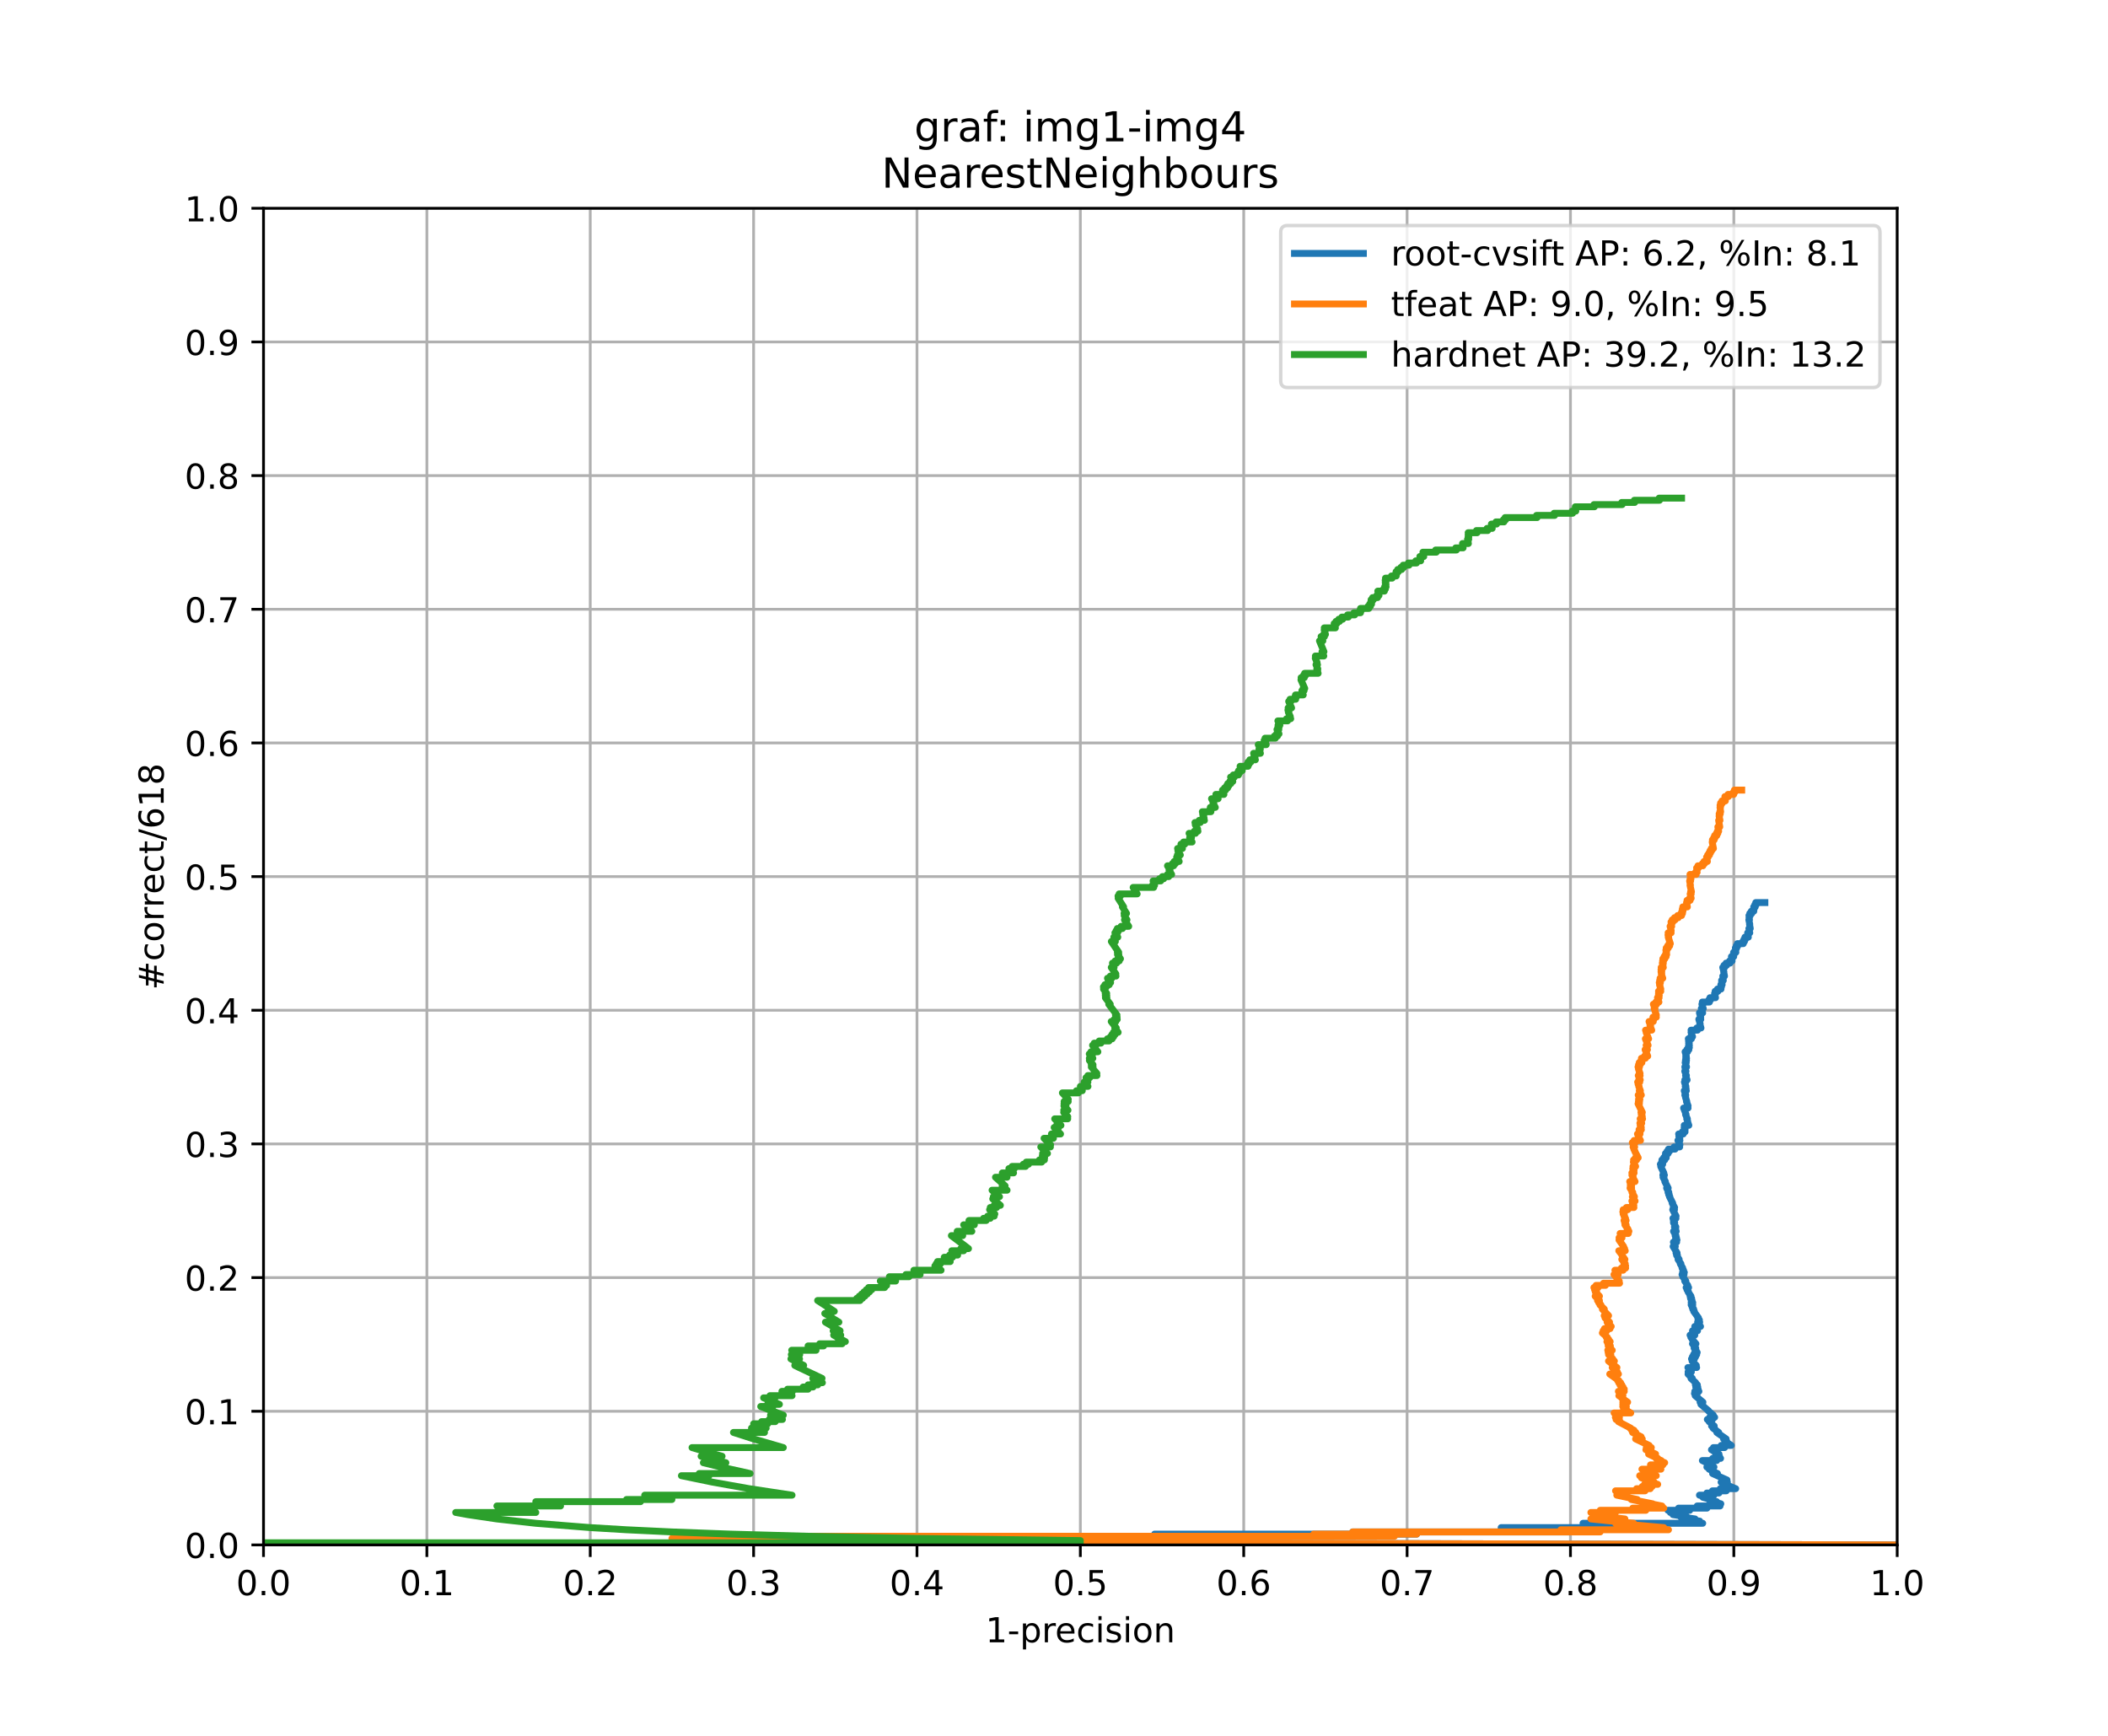 <?xml version="1.0" encoding="utf-8" standalone="no"?>
<!DOCTYPE svg PUBLIC "-//W3C//DTD SVG 1.1//EN"
  "http://www.w3.org/Graphics/SVG/1.1/DTD/svg11.dtd">
<!-- Created with matplotlib (https://matplotlib.org/) -->
<svg height="504pt" version="1.1" viewBox="0 0 612 504" width="612pt" xmlns="http://www.w3.org/2000/svg" xmlns:xlink="http://www.w3.org/1999/xlink">
 <defs>
  <style type="text/css">
*{stroke-linecap:butt;stroke-linejoin:round;}
  </style>
 </defs>
 <g id="figure_1">
  <g id="patch_1">
   <path d="M 0 504 
L 612 504 
L 612 0 
L 0 0 
z
" style="fill:#ffffff;"/>
  </g>
  <g id="axes_1">
   <g id="patch_2">
    <path d="M 76.5 448.56 
L 550.8 448.56 
L 550.8 60.48 
L 76.5 60.48 
z
" style="fill:#ffffff;"/>
   </g>
   <g id="matplotlib.axis_1">
    <g id="xtick_1">
     <g id="line2d_1">
      <path clip-path="url(#p871c0e0e65)" d="M 76.5 448.56 
L 76.5 60.48 
" style="fill:none;stroke:#b0b0b0;stroke-linecap:square;stroke-width:0.8;"/>
     </g>
     <g id="line2d_2">
      <defs>
       <path d="M 0 0 
L 0 3.5 
" id="m2034ac94d8" style="stroke:#000000;stroke-width:0.8;"/>
      </defs>
      <g>
       <use style="stroke:#000000;stroke-width:0.8;" x="76.5" xlink:href="#m2034ac94d8" y="448.56"/>
      </g>
     </g>
     <g id="text_1">
      <!-- 0.0 -->
      <defs>
       <path d="M 31.781 66.406 
Q 24.172 66.406 20.328 58.906 
Q 16.5 51.422 16.5 36.375 
Q 16.5 21.391 20.328 13.891 
Q 24.172 6.391 31.781 6.391 
Q 39.453 6.391 43.281 13.891 
Q 47.125 21.391 47.125 36.375 
Q 47.125 51.422 43.281 58.906 
Q 39.453 66.406 31.781 66.406 
z
M 31.781 74.219 
Q 44.047 74.219 50.516 64.516 
Q 56.984 54.828 56.984 36.375 
Q 56.984 17.969 50.516 8.266 
Q 44.047 -1.422 31.781 -1.422 
Q 19.531 -1.422 13.062 8.266 
Q 6.594 17.969 6.594 36.375 
Q 6.594 54.828 13.062 64.516 
Q 19.531 74.219 31.781 74.219 
z
" id="DejaVuSans-48"/>
       <path d="M 10.688 12.406 
L 21 12.406 
L 21 0 
L 10.688 0 
z
" id="DejaVuSans-46"/>
      </defs>
      <g transform="translate(68.548 463.158)scale(0.1 -0.1)">
       <use xlink:href="#DejaVuSans-48"/>
       <use x="63.623" xlink:href="#DejaVuSans-46"/>
       <use x="95.41" xlink:href="#DejaVuSans-48"/>
      </g>
     </g>
    </g>
    <g id="xtick_2">
     <g id="line2d_3">
      <path clip-path="url(#p871c0e0e65)" d="M 123.93 448.56 
L 123.93 60.48 
" style="fill:none;stroke:#b0b0b0;stroke-linecap:square;stroke-width:0.8;"/>
     </g>
     <g id="line2d_4">
      <g>
       <use style="stroke:#000000;stroke-width:0.8;" x="123.93" xlink:href="#m2034ac94d8" y="448.56"/>
      </g>
     </g>
     <g id="text_2">
      <!-- 0.1 -->
      <defs>
       <path d="M 12.406 8.297 
L 28.516 8.297 
L 28.516 63.922 
L 10.984 60.406 
L 10.984 69.391 
L 28.422 72.906 
L 38.281 72.906 
L 38.281 8.297 
L 54.391 8.297 
L 54.391 0 
L 12.406 0 
z
" id="DejaVuSans-49"/>
      </defs>
      <g transform="translate(115.978 463.158)scale(0.1 -0.1)">
       <use xlink:href="#DejaVuSans-48"/>
       <use x="63.623" xlink:href="#DejaVuSans-46"/>
       <use x="95.41" xlink:href="#DejaVuSans-49"/>
      </g>
     </g>
    </g>
    <g id="xtick_3">
     <g id="line2d_5">
      <path clip-path="url(#p871c0e0e65)" d="M 171.36 448.56 
L 171.36 60.48 
" style="fill:none;stroke:#b0b0b0;stroke-linecap:square;stroke-width:0.8;"/>
     </g>
     <g id="line2d_6">
      <g>
       <use style="stroke:#000000;stroke-width:0.8;" x="171.36" xlink:href="#m2034ac94d8" y="448.56"/>
      </g>
     </g>
     <g id="text_3">
      <!-- 0.2 -->
      <defs>
       <path d="M 19.188 8.297 
L 53.609 8.297 
L 53.609 0 
L 7.328 0 
L 7.328 8.297 
Q 12.938 14.109 22.625 23.891 
Q 32.328 33.688 34.812 36.531 
Q 39.547 41.844 41.422 45.531 
Q 43.312 49.219 43.312 52.781 
Q 43.312 58.594 39.234 62.25 
Q 35.156 65.922 28.609 65.922 
Q 23.969 65.922 18.812 64.312 
Q 13.672 62.703 7.812 59.422 
L 7.812 69.391 
Q 13.766 71.781 18.938 73 
Q 24.125 74.219 28.422 74.219 
Q 39.75 74.219 46.484 68.547 
Q 53.219 62.891 53.219 53.422 
Q 53.219 48.922 51.531 44.891 
Q 49.859 40.875 45.406 35.406 
Q 44.188 33.984 37.641 27.219 
Q 31.109 20.453 19.188 8.297 
z
" id="DejaVuSans-50"/>
      </defs>
      <g transform="translate(163.408 463.158)scale(0.1 -0.1)">
       <use xlink:href="#DejaVuSans-48"/>
       <use x="63.623" xlink:href="#DejaVuSans-46"/>
       <use x="95.41" xlink:href="#DejaVuSans-50"/>
      </g>
     </g>
    </g>
    <g id="xtick_4">
     <g id="line2d_7">
      <path clip-path="url(#p871c0e0e65)" d="M 218.79 448.56 
L 218.79 60.48 
" style="fill:none;stroke:#b0b0b0;stroke-linecap:square;stroke-width:0.8;"/>
     </g>
     <g id="line2d_8">
      <g>
       <use style="stroke:#000000;stroke-width:0.8;" x="218.79" xlink:href="#m2034ac94d8" y="448.56"/>
      </g>
     </g>
     <g id="text_4">
      <!-- 0.3 -->
      <defs>
       <path d="M 40.578 39.312 
Q 47.656 37.797 51.625 33 
Q 55.609 28.219 55.609 21.188 
Q 55.609 10.406 48.188 4.484 
Q 40.766 -1.422 27.094 -1.422 
Q 22.516 -1.422 17.656 -0.516 
Q 12.797 0.391 7.625 2.203 
L 7.625 11.719 
Q 11.719 9.328 16.594 8.109 
Q 21.484 6.891 26.812 6.891 
Q 36.078 6.891 40.938 10.547 
Q 45.797 14.203 45.797 21.188 
Q 45.797 27.641 41.281 31.266 
Q 36.766 34.906 28.719 34.906 
L 20.219 34.906 
L 20.219 43.016 
L 29.109 43.016 
Q 36.375 43.016 40.234 45.922 
Q 44.094 48.828 44.094 54.297 
Q 44.094 59.906 40.109 62.906 
Q 36.141 65.922 28.719 65.922 
Q 24.656 65.922 20.016 65.031 
Q 15.375 64.156 9.812 62.312 
L 9.812 71.094 
Q 15.438 72.656 20.344 73.438 
Q 25.25 74.219 29.594 74.219 
Q 40.828 74.219 47.359 69.109 
Q 53.906 64.016 53.906 55.328 
Q 53.906 49.266 50.438 45.094 
Q 46.969 40.922 40.578 39.312 
z
" id="DejaVuSans-51"/>
      </defs>
      <g transform="translate(210.838 463.158)scale(0.1 -0.1)">
       <use xlink:href="#DejaVuSans-48"/>
       <use x="63.623" xlink:href="#DejaVuSans-46"/>
       <use x="95.41" xlink:href="#DejaVuSans-51"/>
      </g>
     </g>
    </g>
    <g id="xtick_5">
     <g id="line2d_9">
      <path clip-path="url(#p871c0e0e65)" d="M 266.22 448.56 
L 266.22 60.48 
" style="fill:none;stroke:#b0b0b0;stroke-linecap:square;stroke-width:0.8;"/>
     </g>
     <g id="line2d_10">
      <g>
       <use style="stroke:#000000;stroke-width:0.8;" x="266.22" xlink:href="#m2034ac94d8" y="448.56"/>
      </g>
     </g>
     <g id="text_5">
      <!-- 0.4 -->
      <defs>
       <path d="M 37.797 64.312 
L 12.891 25.391 
L 37.797 25.391 
z
M 35.203 72.906 
L 47.609 72.906 
L 47.609 25.391 
L 58.016 25.391 
L 58.016 17.188 
L 47.609 17.188 
L 47.609 0 
L 37.797 0 
L 37.797 17.188 
L 4.891 17.188 
L 4.891 26.703 
z
" id="DejaVuSans-52"/>
      </defs>
      <g transform="translate(258.268 463.158)scale(0.1 -0.1)">
       <use xlink:href="#DejaVuSans-48"/>
       <use x="63.623" xlink:href="#DejaVuSans-46"/>
       <use x="95.41" xlink:href="#DejaVuSans-52"/>
      </g>
     </g>
    </g>
    <g id="xtick_6">
     <g id="line2d_11">
      <path clip-path="url(#p871c0e0e65)" d="M 313.65 448.56 
L 313.65 60.48 
" style="fill:none;stroke:#b0b0b0;stroke-linecap:square;stroke-width:0.8;"/>
     </g>
     <g id="line2d_12">
      <g>
       <use style="stroke:#000000;stroke-width:0.8;" x="313.65" xlink:href="#m2034ac94d8" y="448.56"/>
      </g>
     </g>
     <g id="text_6">
      <!-- 0.5 -->
      <defs>
       <path d="M 10.797 72.906 
L 49.516 72.906 
L 49.516 64.594 
L 19.828 64.594 
L 19.828 46.734 
Q 21.969 47.469 24.109 47.828 
Q 26.266 48.188 28.422 48.188 
Q 40.625 48.188 47.75 41.5 
Q 54.891 34.812 54.891 23.391 
Q 54.891 11.625 47.562 5.094 
Q 40.234 -1.422 26.906 -1.422 
Q 22.312 -1.422 17.547 -0.641 
Q 12.797 0.141 7.719 1.703 
L 7.719 11.625 
Q 12.109 9.234 16.797 8.062 
Q 21.484 6.891 26.703 6.891 
Q 35.156 6.891 40.078 11.328 
Q 45.016 15.766 45.016 23.391 
Q 45.016 31 40.078 35.438 
Q 35.156 39.891 26.703 39.891 
Q 22.75 39.891 18.812 39.016 
Q 14.891 38.141 10.797 36.281 
z
" id="DejaVuSans-53"/>
      </defs>
      <g transform="translate(305.698 463.158)scale(0.1 -0.1)">
       <use xlink:href="#DejaVuSans-48"/>
       <use x="63.623" xlink:href="#DejaVuSans-46"/>
       <use x="95.41" xlink:href="#DejaVuSans-53"/>
      </g>
     </g>
    </g>
    <g id="xtick_7">
     <g id="line2d_13">
      <path clip-path="url(#p871c0e0e65)" d="M 361.08 448.56 
L 361.08 60.48 
" style="fill:none;stroke:#b0b0b0;stroke-linecap:square;stroke-width:0.8;"/>
     </g>
     <g id="line2d_14">
      <g>
       <use style="stroke:#000000;stroke-width:0.8;" x="361.08" xlink:href="#m2034ac94d8" y="448.56"/>
      </g>
     </g>
     <g id="text_7">
      <!-- 0.6 -->
      <defs>
       <path d="M 33.016 40.375 
Q 26.375 40.375 22.484 35.828 
Q 18.609 31.297 18.609 23.391 
Q 18.609 15.531 22.484 10.953 
Q 26.375 6.391 33.016 6.391 
Q 39.656 6.391 43.531 10.953 
Q 47.406 15.531 47.406 23.391 
Q 47.406 31.297 43.531 35.828 
Q 39.656 40.375 33.016 40.375 
z
M 52.594 71.297 
L 52.594 62.312 
Q 48.875 64.062 45.094 64.984 
Q 41.312 65.922 37.594 65.922 
Q 27.828 65.922 22.672 59.328 
Q 17.531 52.734 16.797 39.406 
Q 19.672 43.656 24.016 45.922 
Q 28.375 48.188 33.594 48.188 
Q 44.578 48.188 50.953 41.516 
Q 57.328 34.859 57.328 23.391 
Q 57.328 12.156 50.688 5.359 
Q 44.047 -1.422 33.016 -1.422 
Q 20.359 -1.422 13.672 8.266 
Q 6.984 17.969 6.984 36.375 
Q 6.984 53.656 15.188 63.938 
Q 23.391 74.219 37.203 74.219 
Q 40.922 74.219 44.703 73.484 
Q 48.484 72.75 52.594 71.297 
z
" id="DejaVuSans-54"/>
      </defs>
      <g transform="translate(353.128 463.158)scale(0.1 -0.1)">
       <use xlink:href="#DejaVuSans-48"/>
       <use x="63.623" xlink:href="#DejaVuSans-46"/>
       <use x="95.41" xlink:href="#DejaVuSans-54"/>
      </g>
     </g>
    </g>
    <g id="xtick_8">
     <g id="line2d_15">
      <path clip-path="url(#p871c0e0e65)" d="M 408.51 448.56 
L 408.51 60.48 
" style="fill:none;stroke:#b0b0b0;stroke-linecap:square;stroke-width:0.8;"/>
     </g>
     <g id="line2d_16">
      <g>
       <use style="stroke:#000000;stroke-width:0.8;" x="408.51" xlink:href="#m2034ac94d8" y="448.56"/>
      </g>
     </g>
     <g id="text_8">
      <!-- 0.7 -->
      <defs>
       <path d="M 8.203 72.906 
L 55.078 72.906 
L 55.078 68.703 
L 28.609 0 
L 18.312 0 
L 43.219 64.594 
L 8.203 64.594 
z
" id="DejaVuSans-55"/>
      </defs>
      <g transform="translate(400.558 463.158)scale(0.1 -0.1)">
       <use xlink:href="#DejaVuSans-48"/>
       <use x="63.623" xlink:href="#DejaVuSans-46"/>
       <use x="95.41" xlink:href="#DejaVuSans-55"/>
      </g>
     </g>
    </g>
    <g id="xtick_9">
     <g id="line2d_17">
      <path clip-path="url(#p871c0e0e65)" d="M 455.94 448.56 
L 455.94 60.48 
" style="fill:none;stroke:#b0b0b0;stroke-linecap:square;stroke-width:0.8;"/>
     </g>
     <g id="line2d_18">
      <g>
       <use style="stroke:#000000;stroke-width:0.8;" x="455.94" xlink:href="#m2034ac94d8" y="448.56"/>
      </g>
     </g>
     <g id="text_9">
      <!-- 0.8 -->
      <defs>
       <path d="M 31.781 34.625 
Q 24.75 34.625 20.719 30.859 
Q 16.703 27.094 16.703 20.516 
Q 16.703 13.922 20.719 10.156 
Q 24.75 6.391 31.781 6.391 
Q 38.812 6.391 42.859 10.172 
Q 46.922 13.969 46.922 20.516 
Q 46.922 27.094 42.891 30.859 
Q 38.875 34.625 31.781 34.625 
z
M 21.922 38.812 
Q 15.578 40.375 12.031 44.719 
Q 8.5 49.078 8.5 55.328 
Q 8.5 64.062 14.719 69.141 
Q 20.953 74.219 31.781 74.219 
Q 42.672 74.219 48.875 69.141 
Q 55.078 64.062 55.078 55.328 
Q 55.078 49.078 51.531 44.719 
Q 48 40.375 41.703 38.812 
Q 48.828 37.156 52.797 32.312 
Q 56.781 27.484 56.781 20.516 
Q 56.781 9.906 50.312 4.234 
Q 43.844 -1.422 31.781 -1.422 
Q 19.734 -1.422 13.25 4.234 
Q 6.781 9.906 6.781 20.516 
Q 6.781 27.484 10.781 32.312 
Q 14.797 37.156 21.922 38.812 
z
M 18.312 54.391 
Q 18.312 48.734 21.844 45.562 
Q 25.391 42.391 31.781 42.391 
Q 38.141 42.391 41.719 45.562 
Q 45.312 48.734 45.312 54.391 
Q 45.312 60.062 41.719 63.234 
Q 38.141 66.406 31.781 66.406 
Q 25.391 66.406 21.844 63.234 
Q 18.312 60.062 18.312 54.391 
z
" id="DejaVuSans-56"/>
      </defs>
      <g transform="translate(447.988 463.158)scale(0.1 -0.1)">
       <use xlink:href="#DejaVuSans-48"/>
       <use x="63.623" xlink:href="#DejaVuSans-46"/>
       <use x="95.41" xlink:href="#DejaVuSans-56"/>
      </g>
     </g>
    </g>
    <g id="xtick_10">
     <g id="line2d_19">
      <path clip-path="url(#p871c0e0e65)" d="M 503.37 448.56 
L 503.37 60.48 
" style="fill:none;stroke:#b0b0b0;stroke-linecap:square;stroke-width:0.8;"/>
     </g>
     <g id="line2d_20">
      <g>
       <use style="stroke:#000000;stroke-width:0.8;" x="503.37" xlink:href="#m2034ac94d8" y="448.56"/>
      </g>
     </g>
     <g id="text_10">
      <!-- 0.9 -->
      <defs>
       <path d="M 10.984 1.516 
L 10.984 10.5 
Q 14.703 8.734 18.5 7.812 
Q 22.312 6.891 25.984 6.891 
Q 35.75 6.891 40.891 13.453 
Q 46.047 20.016 46.781 33.406 
Q 43.953 29.203 39.594 26.953 
Q 35.25 24.703 29.984 24.703 
Q 19.047 24.703 12.672 31.312 
Q 6.297 37.938 6.297 49.422 
Q 6.297 60.641 12.938 67.422 
Q 19.578 74.219 30.609 74.219 
Q 43.266 74.219 49.922 64.516 
Q 56.594 54.828 56.594 36.375 
Q 56.594 19.141 48.406 8.859 
Q 40.234 -1.422 26.422 -1.422 
Q 22.703 -1.422 18.891 -0.688 
Q 15.094 0.047 10.984 1.516 
z
M 30.609 32.422 
Q 37.25 32.422 41.125 36.953 
Q 45.016 41.5 45.016 49.422 
Q 45.016 57.281 41.125 61.844 
Q 37.25 66.406 30.609 66.406 
Q 23.969 66.406 20.094 61.844 
Q 16.219 57.281 16.219 49.422 
Q 16.219 41.5 20.094 36.953 
Q 23.969 32.422 30.609 32.422 
z
" id="DejaVuSans-57"/>
      </defs>
      <g transform="translate(495.418 463.158)scale(0.1 -0.1)">
       <use xlink:href="#DejaVuSans-48"/>
       <use x="63.623" xlink:href="#DejaVuSans-46"/>
       <use x="95.41" xlink:href="#DejaVuSans-57"/>
      </g>
     </g>
    </g>
    <g id="xtick_11">
     <g id="line2d_21">
      <path clip-path="url(#p871c0e0e65)" d="M 550.8 448.56 
L 550.8 60.48 
" style="fill:none;stroke:#b0b0b0;stroke-linecap:square;stroke-width:0.8;"/>
     </g>
     <g id="line2d_22">
      <g>
       <use style="stroke:#000000;stroke-width:0.8;" x="550.8" xlink:href="#m2034ac94d8" y="448.56"/>
      </g>
     </g>
     <g id="text_11">
      <!-- 1.0 -->
      <g transform="translate(542.848 463.158)scale(0.1 -0.1)">
       <use xlink:href="#DejaVuSans-49"/>
       <use x="63.623" xlink:href="#DejaVuSans-46"/>
       <use x="95.41" xlink:href="#DejaVuSans-48"/>
      </g>
     </g>
    </g>
    <g id="text_12">
     <!-- 1-precision -->
     <defs>
      <path d="M 4.891 31.391 
L 31.203 31.391 
L 31.203 23.391 
L 4.891 23.391 
z
" id="DejaVuSans-45"/>
      <path d="M 18.109 8.203 
L 18.109 -20.797 
L 9.078 -20.797 
L 9.078 54.688 
L 18.109 54.688 
L 18.109 46.391 
Q 20.953 51.266 25.266 53.625 
Q 29.594 56 35.594 56 
Q 45.562 56 51.781 48.094 
Q 58.016 40.188 58.016 27.297 
Q 58.016 14.406 51.781 6.484 
Q 45.562 -1.422 35.594 -1.422 
Q 29.594 -1.422 25.266 0.953 
Q 20.953 3.328 18.109 8.203 
z
M 48.688 27.297 
Q 48.688 37.203 44.609 42.844 
Q 40.531 48.484 33.406 48.484 
Q 26.266 48.484 22.188 42.844 
Q 18.109 37.203 18.109 27.297 
Q 18.109 17.391 22.188 11.75 
Q 26.266 6.109 33.406 6.109 
Q 40.531 6.109 44.609 11.75 
Q 48.688 17.391 48.688 27.297 
z
" id="DejaVuSans-112"/>
      <path d="M 41.109 46.297 
Q 39.594 47.172 37.812 47.578 
Q 36.031 48 33.891 48 
Q 26.266 48 22.188 43.047 
Q 18.109 38.094 18.109 28.812 
L 18.109 0 
L 9.078 0 
L 9.078 54.688 
L 18.109 54.688 
L 18.109 46.188 
Q 20.953 51.172 25.484 53.578 
Q 30.031 56 36.531 56 
Q 37.453 56 38.578 55.875 
Q 39.703 55.766 41.062 55.516 
z
" id="DejaVuSans-114"/>
      <path d="M 56.203 29.594 
L 56.203 25.203 
L 14.891 25.203 
Q 15.484 15.922 20.484 11.062 
Q 25.484 6.203 34.422 6.203 
Q 39.594 6.203 44.453 7.469 
Q 49.312 8.734 54.109 11.281 
L 54.109 2.781 
Q 49.266 0.734 44.188 -0.344 
Q 39.109 -1.422 33.891 -1.422 
Q 20.797 -1.422 13.156 6.188 
Q 5.516 13.812 5.516 26.812 
Q 5.516 40.234 12.766 48.109 
Q 20.016 56 32.328 56 
Q 43.359 56 49.781 48.891 
Q 56.203 41.797 56.203 29.594 
z
M 47.219 32.234 
Q 47.125 39.594 43.094 43.984 
Q 39.062 48.391 32.422 48.391 
Q 24.906 48.391 20.391 44.141 
Q 15.875 39.891 15.188 32.172 
z
" id="DejaVuSans-101"/>
      <path d="M 48.781 52.594 
L 48.781 44.188 
Q 44.969 46.297 41.141 47.344 
Q 37.312 48.391 33.406 48.391 
Q 24.656 48.391 19.812 42.844 
Q 14.984 37.312 14.984 27.297 
Q 14.984 17.281 19.812 11.734 
Q 24.656 6.203 33.406 6.203 
Q 37.312 6.203 41.141 7.25 
Q 44.969 8.297 48.781 10.406 
L 48.781 2.094 
Q 45.016 0.344 40.984 -0.531 
Q 36.969 -1.422 32.422 -1.422 
Q 20.062 -1.422 12.781 6.344 
Q 5.516 14.109 5.516 27.297 
Q 5.516 40.672 12.859 48.328 
Q 20.219 56 33.016 56 
Q 37.156 56 41.109 55.141 
Q 45.062 54.297 48.781 52.594 
z
" id="DejaVuSans-99"/>
      <path d="M 9.422 54.688 
L 18.406 54.688 
L 18.406 0 
L 9.422 0 
z
M 9.422 75.984 
L 18.406 75.984 
L 18.406 64.594 
L 9.422 64.594 
z
" id="DejaVuSans-105"/>
      <path d="M 44.281 53.078 
L 44.281 44.578 
Q 40.484 46.531 36.375 47.5 
Q 32.281 48.484 27.875 48.484 
Q 21.188 48.484 17.844 46.438 
Q 14.5 44.391 14.5 40.281 
Q 14.5 37.156 16.891 35.375 
Q 19.281 33.594 26.516 31.984 
L 29.594 31.297 
Q 39.156 29.25 43.188 25.516 
Q 47.219 21.781 47.219 15.094 
Q 47.219 7.469 41.188 3.016 
Q 35.156 -1.422 24.609 -1.422 
Q 20.219 -1.422 15.453 -0.562 
Q 10.688 0.297 5.422 2 
L 5.422 11.281 
Q 10.406 8.688 15.234 7.391 
Q 20.062 6.109 24.812 6.109 
Q 31.156 6.109 34.562 8.281 
Q 37.984 10.453 37.984 14.406 
Q 37.984 18.062 35.516 20.016 
Q 33.062 21.969 24.703 23.781 
L 21.578 24.516 
Q 13.234 26.266 9.516 29.906 
Q 5.812 33.547 5.812 39.891 
Q 5.812 47.609 11.281 51.797 
Q 16.75 56 26.812 56 
Q 31.781 56 36.172 55.266 
Q 40.578 54.547 44.281 53.078 
z
" id="DejaVuSans-115"/>
      <path d="M 30.609 48.391 
Q 23.391 48.391 19.188 42.75 
Q 14.984 37.109 14.984 27.297 
Q 14.984 17.484 19.156 11.844 
Q 23.344 6.203 30.609 6.203 
Q 37.797 6.203 41.984 11.859 
Q 46.188 17.531 46.188 27.297 
Q 46.188 37.016 41.984 42.703 
Q 37.797 48.391 30.609 48.391 
z
M 30.609 56 
Q 42.328 56 49.016 48.375 
Q 55.719 40.766 55.719 27.297 
Q 55.719 13.875 49.016 6.219 
Q 42.328 -1.422 30.609 -1.422 
Q 18.844 -1.422 12.172 6.219 
Q 5.516 13.875 5.516 27.297 
Q 5.516 40.766 12.172 48.375 
Q 18.844 56 30.609 56 
z
" id="DejaVuSans-111"/>
      <path d="M 54.891 33.016 
L 54.891 0 
L 45.906 0 
L 45.906 32.719 
Q 45.906 40.484 42.875 44.328 
Q 39.844 48.188 33.797 48.188 
Q 26.516 48.188 22.312 43.547 
Q 18.109 38.922 18.109 30.906 
L 18.109 0 
L 9.078 0 
L 9.078 54.688 
L 18.109 54.688 
L 18.109 46.188 
Q 21.344 51.125 25.703 53.562 
Q 30.078 56 35.797 56 
Q 45.219 56 50.047 50.172 
Q 54.891 44.344 54.891 33.016 
z
" id="DejaVuSans-110"/>
     </defs>
     <g transform="translate(286.111 476.837)scale(0.1 -0.1)">
      <use xlink:href="#DejaVuSans-49"/>
      <use x="63.623" xlink:href="#DejaVuSans-45"/>
      <use x="99.707" xlink:href="#DejaVuSans-112"/>
      <use x="163.184" xlink:href="#DejaVuSans-114"/>
      <use x="202.047" xlink:href="#DejaVuSans-101"/>
      <use x="263.57" xlink:href="#DejaVuSans-99"/>
      <use x="318.551" xlink:href="#DejaVuSans-105"/>
      <use x="346.334" xlink:href="#DejaVuSans-115"/>
      <use x="398.434" xlink:href="#DejaVuSans-105"/>
      <use x="426.217" xlink:href="#DejaVuSans-111"/>
      <use x="487.398" xlink:href="#DejaVuSans-110"/>
     </g>
    </g>
   </g>
   <g id="matplotlib.axis_2">
    <g id="ytick_1">
     <g id="line2d_23">
      <path clip-path="url(#p871c0e0e65)" d="M 76.5 448.56 
L 550.8 448.56 
" style="fill:none;stroke:#b0b0b0;stroke-linecap:square;stroke-width:0.8;"/>
     </g>
     <g id="line2d_24">
      <defs>
       <path d="M 0 0 
L -3.5 0 
" id="mdcabdb8203" style="stroke:#000000;stroke-width:0.8;"/>
      </defs>
      <g>
       <use style="stroke:#000000;stroke-width:0.8;" x="76.5" xlink:href="#mdcabdb8203" y="448.56"/>
      </g>
     </g>
     <g id="text_13">
      <!-- 0.0 -->
      <g transform="translate(53.597 452.359)scale(0.1 -0.1)">
       <use xlink:href="#DejaVuSans-48"/>
       <use x="63.623" xlink:href="#DejaVuSans-46"/>
       <use x="95.41" xlink:href="#DejaVuSans-48"/>
      </g>
     </g>
    </g>
    <g id="ytick_2">
     <g id="line2d_25">
      <path clip-path="url(#p871c0e0e65)" d="M 76.5 409.752 
L 550.8 409.752 
" style="fill:none;stroke:#b0b0b0;stroke-linecap:square;stroke-width:0.8;"/>
     </g>
     <g id="line2d_26">
      <g>
       <use style="stroke:#000000;stroke-width:0.8;" x="76.5" xlink:href="#mdcabdb8203" y="409.752"/>
      </g>
     </g>
     <g id="text_14">
      <!-- 0.1 -->
      <g transform="translate(53.597 413.551)scale(0.1 -0.1)">
       <use xlink:href="#DejaVuSans-48"/>
       <use x="63.623" xlink:href="#DejaVuSans-46"/>
       <use x="95.41" xlink:href="#DejaVuSans-49"/>
      </g>
     </g>
    </g>
    <g id="ytick_3">
     <g id="line2d_27">
      <path clip-path="url(#p871c0e0e65)" d="M 76.5 370.944 
L 550.8 370.944 
" style="fill:none;stroke:#b0b0b0;stroke-linecap:square;stroke-width:0.8;"/>
     </g>
     <g id="line2d_28">
      <g>
       <use style="stroke:#000000;stroke-width:0.8;" x="76.5" xlink:href="#mdcabdb8203" y="370.944"/>
      </g>
     </g>
     <g id="text_15">
      <!-- 0.2 -->
      <g transform="translate(53.597 374.743)scale(0.1 -0.1)">
       <use xlink:href="#DejaVuSans-48"/>
       <use x="63.623" xlink:href="#DejaVuSans-46"/>
       <use x="95.41" xlink:href="#DejaVuSans-50"/>
      </g>
     </g>
    </g>
    <g id="ytick_4">
     <g id="line2d_29">
      <path clip-path="url(#p871c0e0e65)" d="M 76.5 332.136 
L 550.8 332.136 
" style="fill:none;stroke:#b0b0b0;stroke-linecap:square;stroke-width:0.8;"/>
     </g>
     <g id="line2d_30">
      <g>
       <use style="stroke:#000000;stroke-width:0.8;" x="76.5" xlink:href="#mdcabdb8203" y="332.136"/>
      </g>
     </g>
     <g id="text_16">
      <!-- 0.3 -->
      <g transform="translate(53.597 335.935)scale(0.1 -0.1)">
       <use xlink:href="#DejaVuSans-48"/>
       <use x="63.623" xlink:href="#DejaVuSans-46"/>
       <use x="95.41" xlink:href="#DejaVuSans-51"/>
      </g>
     </g>
    </g>
    <g id="ytick_5">
     <g id="line2d_31">
      <path clip-path="url(#p871c0e0e65)" d="M 76.5 293.328 
L 550.8 293.328 
" style="fill:none;stroke:#b0b0b0;stroke-linecap:square;stroke-width:0.8;"/>
     </g>
     <g id="line2d_32">
      <g>
       <use style="stroke:#000000;stroke-width:0.8;" x="76.5" xlink:href="#mdcabdb8203" y="293.328"/>
      </g>
     </g>
     <g id="text_17">
      <!-- 0.4 -->
      <g transform="translate(53.597 297.127)scale(0.1 -0.1)">
       <use xlink:href="#DejaVuSans-48"/>
       <use x="63.623" xlink:href="#DejaVuSans-46"/>
       <use x="95.41" xlink:href="#DejaVuSans-52"/>
      </g>
     </g>
    </g>
    <g id="ytick_6">
     <g id="line2d_33">
      <path clip-path="url(#p871c0e0e65)" d="M 76.5 254.52 
L 550.8 254.52 
" style="fill:none;stroke:#b0b0b0;stroke-linecap:square;stroke-width:0.8;"/>
     </g>
     <g id="line2d_34">
      <g>
       <use style="stroke:#000000;stroke-width:0.8;" x="76.5" xlink:href="#mdcabdb8203" y="254.52"/>
      </g>
     </g>
     <g id="text_18">
      <!-- 0.5 -->
      <g transform="translate(53.597 258.319)scale(0.1 -0.1)">
       <use xlink:href="#DejaVuSans-48"/>
       <use x="63.623" xlink:href="#DejaVuSans-46"/>
       <use x="95.41" xlink:href="#DejaVuSans-53"/>
      </g>
     </g>
    </g>
    <g id="ytick_7">
     <g id="line2d_35">
      <path clip-path="url(#p871c0e0e65)" d="M 76.5 215.712 
L 550.8 215.712 
" style="fill:none;stroke:#b0b0b0;stroke-linecap:square;stroke-width:0.8;"/>
     </g>
     <g id="line2d_36">
      <g>
       <use style="stroke:#000000;stroke-width:0.8;" x="76.5" xlink:href="#mdcabdb8203" y="215.712"/>
      </g>
     </g>
     <g id="text_19">
      <!-- 0.6 -->
      <g transform="translate(53.597 219.511)scale(0.1 -0.1)">
       <use xlink:href="#DejaVuSans-48"/>
       <use x="63.623" xlink:href="#DejaVuSans-46"/>
       <use x="95.41" xlink:href="#DejaVuSans-54"/>
      </g>
     </g>
    </g>
    <g id="ytick_8">
     <g id="line2d_37">
      <path clip-path="url(#p871c0e0e65)" d="M 76.5 176.904 
L 550.8 176.904 
" style="fill:none;stroke:#b0b0b0;stroke-linecap:square;stroke-width:0.8;"/>
     </g>
     <g id="line2d_38">
      <g>
       <use style="stroke:#000000;stroke-width:0.8;" x="76.5" xlink:href="#mdcabdb8203" y="176.904"/>
      </g>
     </g>
     <g id="text_20">
      <!-- 0.7 -->
      <g transform="translate(53.597 180.703)scale(0.1 -0.1)">
       <use xlink:href="#DejaVuSans-48"/>
       <use x="63.623" xlink:href="#DejaVuSans-46"/>
       <use x="95.41" xlink:href="#DejaVuSans-55"/>
      </g>
     </g>
    </g>
    <g id="ytick_9">
     <g id="line2d_39">
      <path clip-path="url(#p871c0e0e65)" d="M 76.5 138.096 
L 550.8 138.096 
" style="fill:none;stroke:#b0b0b0;stroke-linecap:square;stroke-width:0.8;"/>
     </g>
     <g id="line2d_40">
      <g>
       <use style="stroke:#000000;stroke-width:0.8;" x="76.5" xlink:href="#mdcabdb8203" y="138.096"/>
      </g>
     </g>
     <g id="text_21">
      <!-- 0.8 -->
      <g transform="translate(53.597 141.895)scale(0.1 -0.1)">
       <use xlink:href="#DejaVuSans-48"/>
       <use x="63.623" xlink:href="#DejaVuSans-46"/>
       <use x="95.41" xlink:href="#DejaVuSans-56"/>
      </g>
     </g>
    </g>
    <g id="ytick_10">
     <g id="line2d_41">
      <path clip-path="url(#p871c0e0e65)" d="M 76.5 99.288 
L 550.8 99.288 
" style="fill:none;stroke:#b0b0b0;stroke-linecap:square;stroke-width:0.8;"/>
     </g>
     <g id="line2d_42">
      <g>
       <use style="stroke:#000000;stroke-width:0.8;" x="76.5" xlink:href="#mdcabdb8203" y="99.288"/>
      </g>
     </g>
     <g id="text_22">
      <!-- 0.9 -->
      <g transform="translate(53.597 103.087)scale(0.1 -0.1)">
       <use xlink:href="#DejaVuSans-48"/>
       <use x="63.623" xlink:href="#DejaVuSans-46"/>
       <use x="95.41" xlink:href="#DejaVuSans-57"/>
      </g>
     </g>
    </g>
    <g id="ytick_11">
     <g id="line2d_43">
      <path clip-path="url(#p871c0e0e65)" d="M 76.5 60.48 
L 550.8 60.48 
" style="fill:none;stroke:#b0b0b0;stroke-linecap:square;stroke-width:0.8;"/>
     </g>
     <g id="line2d_44">
      <g>
       <use style="stroke:#000000;stroke-width:0.8;" x="76.5" xlink:href="#mdcabdb8203" y="60.48"/>
      </g>
     </g>
     <g id="text_23">
      <!-- 1.0 -->
      <g transform="translate(53.597 64.279)scale(0.1 -0.1)">
       <use xlink:href="#DejaVuSans-49"/>
       <use x="63.623" xlink:href="#DejaVuSans-46"/>
       <use x="95.41" xlink:href="#DejaVuSans-48"/>
      </g>
     </g>
    </g>
    <g id="text_24">
     <!-- #correct/618 -->
     <defs>
      <path d="M 51.125 44 
L 36.922 44 
L 32.812 27.688 
L 47.125 27.688 
z
M 43.797 71.781 
L 38.719 51.516 
L 52.984 51.516 
L 58.109 71.781 
L 65.922 71.781 
L 60.891 51.516 
L 76.125 51.516 
L 76.125 44 
L 58.984 44 
L 54.984 27.688 
L 70.516 27.688 
L 70.516 20.219 
L 53.078 20.219 
L 48 0 
L 40.188 0 
L 45.219 20.219 
L 30.906 20.219 
L 25.875 0 
L 18.016 0 
L 23.094 20.219 
L 7.719 20.219 
L 7.719 27.688 
L 24.906 27.688 
L 29 44 
L 13.281 44 
L 13.281 51.516 
L 30.906 51.516 
L 35.891 71.781 
z
" id="DejaVuSans-35"/>
      <path d="M 18.312 70.219 
L 18.312 54.688 
L 36.812 54.688 
L 36.812 47.703 
L 18.312 47.703 
L 18.312 18.016 
Q 18.312 11.328 20.141 9.422 
Q 21.969 7.516 27.594 7.516 
L 36.812 7.516 
L 36.812 0 
L 27.594 0 
Q 17.188 0 13.234 3.875 
Q 9.281 7.766 9.281 18.016 
L 9.281 47.703 
L 2.688 47.703 
L 2.688 54.688 
L 9.281 54.688 
L 9.281 70.219 
z
" id="DejaVuSans-116"/>
      <path d="M 25.391 72.906 
L 33.688 72.906 
L 8.297 -9.281 
L 0 -9.281 
z
" id="DejaVuSans-47"/>
     </defs>
     <g transform="translate(47.517 287.443)rotate(-90)scale(0.1 -0.1)">
      <use xlink:href="#DejaVuSans-35"/>
      <use x="83.789" xlink:href="#DejaVuSans-99"/>
      <use x="138.77" xlink:href="#DejaVuSans-111"/>
      <use x="199.951" xlink:href="#DejaVuSans-114"/>
      <use x="239.314" xlink:href="#DejaVuSans-114"/>
      <use x="278.178" xlink:href="#DejaVuSans-101"/>
      <use x="339.701" xlink:href="#DejaVuSans-99"/>
      <use x="394.682" xlink:href="#DejaVuSans-116"/>
      <use x="433.891" xlink:href="#DejaVuSans-47"/>
      <use x="467.582" xlink:href="#DejaVuSans-54"/>
      <use x="531.205" xlink:href="#DejaVuSans-49"/>
      <use x="594.828" xlink:href="#DejaVuSans-56"/>
     </g>
    </g>
   </g>
   <g id="line2d_45">
    <path clip-path="url(#p871c0e0e65)" d="M 550.8 448.56 
L 313.65 447.932 
L 234.6 447.304 
L 313.65 447.304 
L 266.22 446.676 
L 313.65 446.676 
L 279.771 446.048 
L 361.08 446.048 
L 335.209 445.42 
L 411.3 445.42 
L 392.7 444.792 
L 455.94 444.792 
L 443.7 444.164 
L 447.047 444.164 
L 435.818 443.536 
L 474.912 443.536 
L 459.588 442.28 
L 494.336 442.28 
L 489.42 441.652 
L 490.134 441.652 
L 493.467 441.652 
L 488.935 441.024 
L 489.6 441.024 
L 492.124 441.024 
L 487.883 440.397 
L 488.518 440.397 
L 489.751 440.397 
L 485.7 439.769 
L 486.332 439.769 
L 488.742 439.769 
L 484.925 439.141 
L 485.529 439.141 
L 487.84 439.141 
L 484.232 438.513 
L 484.81 438.513 
L 490.571 438.513 
L 487.311 437.885 
L 487.807 437.885 
L 495.573 437.885 
L 492.722 437.257 
L 493.115 437.257 
L 499.37 437.257 
L 496.838 436.629 
L 497.159 436.629 
L 499.597 436.629 
L 497.207 436.001 
L 497.508 436.001 
L 498.391 436.001 
L 496.073 435.373 
L 496.372 435.373 
L 496.668 435.373 
L 494.397 434.745 
L 494.7 434.745 
L 495.59 434.745 
L 493.385 434.117 
L 493.685 434.117 
L 497.586 434.117 
L 495.542 433.489 
L 495.809 433.489 
L 499.058 433.489 
L 497.146 432.861 
L 497.388 432.861 
L 501.187 432.861 
L 499.418 432.233 
L 499.631 432.233 
L 503.911 432.233 
L 500.874 430.977 
L 501.246 430.977 
L 499.667 430.349 
L 499.857 430.349 
L 501.5 430.349 
L 499.982 429.721 
L 500.163 429.721 
L 501.394 429.721 
L 497.198 427.837 
L 498.627 427.837 
L 497.225 427.209 
L 497.402 427.209 
L 497.578 427.209 
L 496.193 426.581 
L 496.372 426.581 
L 496.902 426.581 
L 495.542 425.953 
L 495.72 425.953 
L 497.607 425.953 
L 496.3 425.325 
L 496.468 425.325 
L 496.803 425.325 
L 494.232 424.07 
L 494.405 424.07 
L 498.399 424.07 
L 497.207 423.442 
L 497.358 423.442 
L 499.524 423.442 
L 498.384 422.814 
L 498.525 422.814 
L 499.218 422.814 
L 498.1 422.186 
L 498.239 422.186 
L 499.058 422.186 
L 496.874 420.93 
L 497.013 420.93 
L 498.496 420.93 
L 497.441 420.302 
L 497.574 420.302 
L 500.698 420.302 
L 499.704 419.674 
L 499.824 419.674 
L 502.637 419.674 
L 500.764 418.418 
L 500.874 418.418 
L 501.308 418.418 
L 500.386 417.79 
L 500.495 417.79 
L 501.14 417.79 
L 498.436 415.906 
L 498.547 415.906 
L 498.986 415.906 
L 497.33 414.65 
L 497.773 414.65 
L 496.902 414.022 
L 497.013 414.022 
L 497.671 414.022 
L 496.815 413.394 
L 496.924 413.394 
L 497.033 413.394 
L 496.184 412.766 
L 496.294 412.766 
L 496.513 412.766 
L 495.671 412.138 
L 495.781 412.138 
L 497.175 412.138 
L 496.357 411.51 
L 496.463 411.51 
L 497.801 411.51 
L 497.004 410.882 
L 497.106 410.882 
L 497.408 410.882 
L 495.937 409.626 
L 496.039 409.626 
L 493.814 407.743 
L 494.336 407.743 
L 493.572 407.115 
L 493.676 407.115 
L 494.397 407.115 
L 492.15 405.231 
L 492.255 405.231 
L 492.671 405.231 
L 491.933 404.603 
L 492.037 404.603 
L 492.756 404.603 
L 492.03 403.975 
L 492.132 403.975 
L 493.235 403.975 
L 492.524 403.347 
L 492.624 403.347 
L 493.017 403.347 
L 492.314 402.719 
L 492.412 402.719 
L 492.901 402.719 
L 492.205 402.091 
L 492.303 402.091 
L 492.786 402.091 
L 492.1 401.463 
L 492.196 401.463 
L 492.293 401.463 
L 490.929 400.207 
L 491.027 400.207 
L 491.319 400.207 
L 490.071 398.951 
L 490.752 398.951 
L 490.09 398.323 
L 490.187 398.323 
L 491.046 398.323 
L 490.394 397.695 
L 490.489 397.695 
L 490.677 397.695 
L 490.03 397.067 
L 490.125 397.067 
L 492.578 397.067 
L 491.956 396.439 
L 492.043 396.439 
L 492.479 396.439 
L 491.25 395.183 
L 491.338 395.183 
L 491.686 395.183 
L 491.078 394.555 
L 491.166 394.555 
L 491.94 394.555 
L 491.342 393.927 
L 491.427 393.927 
L 492.269 393.927 
L 491.68 393.299 
L 491.764 393.299 
L 492.587 393.299 
L 492.008 392.671 
L 492.09 392.671 
L 492.736 392.671 
L 492.164 392.043 
L 492.244 392.043 
L 492.405 392.043 
L 491.836 391.416 
L 491.917 391.416 
L 492.316 391.416 
L 491.753 390.788 
L 491.833 390.788 
L 491.913 390.788 
L 491.353 390.16 
L 491.433 390.16 
L 492.376 390.16 
L 491.278 388.904 
L 491.356 388.904 
L 491.434 388.904 
L 490.888 388.276 
L 490.967 388.276 
L 491.202 388.276 
L 490.66 387.648 
L 490.739 387.648 
L 492.043 387.648 
L 491.512 387.02 
L 491.588 387.02 
L 491.888 387.02 
L 491.362 386.392 
L 491.438 386.392 
L 492.83 386.392 
L 492.317 385.764 
L 492.389 385.764 
L 492.532 385.764 
L 492.022 385.136 
L 492.094 385.136 
L 493.703 385.136 
L 492.849 383.88 
L 493.461 383.88 
L 492.972 383.252 
L 493.107 383.252 
L 493.376 383.252 
L 492.891 382.624 
L 493.026 382.624 
L 493.093 382.624 
L 491.718 380.74 
L 491.786 380.74 
L 491.921 380.74 
L 491.444 380.112 
L 491.58 380.112 
L 491.716 380.112 
L 491.242 379.484 
L 491.377 379.484 
L 491.445 379.484 
L 490.974 378.856 
L 491.109 378.856 
L 491.446 378.856 
L 490.978 378.228 
L 491.113 378.228 
L 491.446 378.228 
L 490.983 377.6 
L 491.116 377.6 
L 491.249 377.6 
L 490.789 376.972 
L 490.922 376.972 
L 491.12 376.972 
L 490.663 376.344 
L 490.795 376.344 
L 490.927 376.344 
L 490.085 375.089 
L 490.152 375.089 
L 490.218 375.089 
L 489.767 374.461 
L 489.9 374.461 
L 489.966 374.461 
L 489.517 373.833 
L 489.65 373.833 
L 490.24 373.833 
L 489.797 373.205 
L 489.927 373.205 
L 489.992 373.205 
L 489.111 371.949 
L 489.242 371.949 
L 489.438 371.949 
L 488.564 370.693 
L 488.695 370.693 
L 488.761 370.693 
L 488.326 370.065 
L 488.458 370.065 
L 488.913 370.065 
L 488.483 369.437 
L 488.613 369.437 
L 488.999 369.437 
L 488.573 368.809 
L 488.701 368.809 
L 488.765 368.809 
L 488.341 368.181 
L 488.469 368.181 
L 488.533 368.181 
L 487.818 366.925 
L 488.011 366.925 
L 487.174 365.669 
L 487.303 365.669 
L 487.496 365.669 
L 486.731 364.413 
L 486.796 364.413 
L 486.989 364.413 
L 486.577 363.785 
L 486.705 363.785 
L 486.897 363.785 
L 485.737 361.901 
L 485.802 361.901 
L 486.377 361.901 
L 485.974 361.273 
L 486.102 361.273 
L 486.228 361.273 
L 485.827 360.645 
L 485.954 360.645 
L 486.767 360.645 
L 486.372 360.017 
L 486.496 360.017 
L 486.865 360.017 
L 486.473 359.39 
L 486.595 359.39 
L 486.718 359.39 
L 486.328 358.762 
L 486.45 358.762 
L 486.572 358.762 
L 485.858 357.506 
L 485.919 357.506 
L 486.646 357.506 
L 486.263 356.878 
L 486.383 356.878 
L 486.503 356.878 
L 486.123 356.25 
L 486.243 356.25 
L 486.54 356.25 
L 485.845 354.994 
L 485.905 354.994 
L 486.202 354.994 
L 485.827 354.366 
L 485.946 354.366 
L 486.064 354.366 
L 485.692 353.738 
L 485.81 353.738 
L 486.567 353.738 
L 486.2 353.11 
L 486.316 353.11 
L 486.603 353.11 
L 485.626 351.226 
L 486.142 351.226 
L 485.782 350.598 
L 485.896 350.598 
L 486.179 350.598 
L 485.465 349.342 
L 485.579 349.342 
L 485.635 349.342 
L 484.685 347.458 
L 484.8 347.458 
L 484.447 346.83 
L 484.562 346.83 
L 484.619 346.83 
L 484.267 346.202 
L 484.382 346.202 
L 484.496 346.202 
L 483.854 344.946 
L 483.912 344.946 
L 484.309 344.946 
L 483.33 343.063 
L 483.387 343.063 
L 483.501 343.063 
L 482.814 341.807 
L 482.929 341.807 
L 483.1 341.807 
L 482.759 341.179 
L 482.873 341.179 
L 483.212 341.179 
L 482.874 340.551 
L 482.987 340.551 
L 483.043 340.551 
L 482.146 338.667 
L 482.373 338.667 
L 482.038 338.039 
L 482.151 338.039 
L 482.711 338.039 
L 482.38 337.411 
L 482.492 337.411 
L 482.823 337.411 
L 482.495 336.783 
L 482.605 336.783 
L 483.314 336.783 
L 482.989 336.155 
L 483.097 336.155 
L 483.739 336.155 
L 483.417 335.527 
L 483.523 335.527 
L 483.84 335.527 
L 483.521 334.899 
L 483.626 334.899 
L 484.302 334.899 
L 483.987 334.271 
L 484.09 334.271 
L 484.703 334.271 
L 484.391 333.643 
L 484.492 333.643 
L 486.315 333.643 
L 486.011 333.015 
L 486.107 333.015 
L 487.652 333.015 
L 487.354 332.387 
L 487.446 332.387 
L 487.719 332.387 
L 487.129 331.131 
L 487.22 331.131 
L 487.717 331.131 
L 487.425 330.503 
L 487.515 330.503 
L 487.694 330.503 
L 487.403 329.875 
L 487.493 329.875 
L 487.627 329.875 
L 487.337 329.247 
L 487.427 329.247 
L 488.693 329.247 
L 488.409 328.619 
L 488.495 328.619 
L 489.215 328.619 
L 488.935 327.991 
L 489.019 327.991 
L 489.228 327.991 
L 488.949 327.363 
L 489.032 327.363 
L 489.24 327.363 
L 488.962 326.736 
L 489.046 326.736 
L 490.304 326.736 
L 489.881 325.48 
L 489.96 325.48 
L 489.69 324.852 
L 489.81 324.852 
L 489.889 324.852 
L 489.351 323.596 
L 489.471 323.596 
L 489.511 323.596 
L 488.788 321.712 
L 490.085 321.712 
L 489.823 321.084 
L 489.938 321.084 
L 490.092 321.084 
L 489.61 319.828 
L 489.687 319.828 
L 489.725 319.828 
L 489.322 318.572 
L 489.399 318.572 
L 489.141 317.944 
L 489.256 317.944 
L 489.41 317.944 
L 488.973 316.688 
L 489.012 316.688 
L 489.581 316.688 
L 489.327 316.06 
L 489.441 316.06 
L 489.516 316.06 
L 489.263 315.432 
L 489.376 315.432 
L 489.451 315.432 
L 489.023 314.176 
L 489.06 314.176 
L 489.396 314.176 
L 489.147 313.548 
L 489.258 313.548 
L 489.81 313.548 
L 489.353 312.292 
L 489.427 312.292 
L 489.609 312.292 
L 489.118 311.037 
L 489.228 311.037 
L 489.483 311.037 
L 489.239 310.409 
L 489.348 310.409 
L 489.384 310.409 
L 489.141 309.781 
L 489.25 309.781 
L 489.645 309.781 
L 489.235 308.525 
L 489.271 308.525 
L 489.556 308.525 
L 489.317 307.897 
L 489.423 307.897 
L 489.635 307.897 
L 489.398 307.269 
L 489.503 307.269 
L 489.644 307.269 
L 489.407 306.641 
L 489.513 306.641 
L 489.583 306.641 
L 489.217 305.385 
L 489.944 305.385 
L 489.712 304.757 
L 489.815 304.757 
L 490.324 304.757 
L 490.094 304.129 
L 490.195 304.129 
L 490.463 304.129 
L 490.234 303.501 
L 490.335 303.501 
L 490.468 303.501 
L 490.24 302.873 
L 490.34 302.873 
L 490.439 302.873 
L 490.212 302.245 
L 490.312 302.245 
L 490.378 302.245 
L 490.152 301.617 
L 490.251 301.617 
L 491.066 301.617 
L 490.843 300.989 
L 490.939 300.989 
L 491.386 300.989 
L 490.944 299.733 
L 491.04 299.733 
L 491.167 299.733 
L 490.947 299.105 
L 491.042 299.105 
L 492.822 299.105 
L 492.608 298.477 
L 492.698 298.477 
L 493.836 298.477 
L 493.475 297.221 
L 493.532 297.221 
L 493.59 297.221 
L 493.201 295.965 
L 493.288 295.965 
L 493.771 295.965 
L 493.565 295.337 
L 493.678 295.337 
L 493.762 295.337 
L 493.38 294.082 
L 493.464 294.082 
L 494.325 294.082 
L 493.921 292.826 
L 494.031 292.826 
L 494.492 292.826 
L 494.093 291.57 
L 494.201 291.57 
L 494.416 291.57 
L 494.218 290.942 
L 494.325 290.942 
L 496.29 290.942 
L 496.098 290.314 
L 496.198 290.314 
L 496.619 290.314 
L 496.428 289.686 
L 496.527 289.686 
L 498.054 289.686 
L 497.777 288.43 
L 498.123 288.43 
L 497.939 287.802 
L 498.054 287.802 
L 498.777 287.802 
L 498.597 287.174 
L 498.708 287.174 
L 499.648 287.174 
L 499.471 286.546 
L 499.578 286.546 
L 499.77 286.546 
L 499.594 285.918 
L 499.7 285.918 
L 499.975 285.918 
L 499.8 285.29 
L 499.905 285.29 
L 499.989 285.29 
L 499.815 284.662 
L 499.919 284.662 
L 500.314 284.662 
L 500.141 284.034 
L 500.244 284.034 
L 500.326 284.034 
L 500.154 283.406 
L 500.257 283.406 
L 500.663 283.406 
L 500.423 282.15 
L 500.484 282.15 
L 500.145 280.894 
L 500.246 280.894 
L 500.686 280.894 
L 500.518 280.266 
L 500.617 280.266 
L 501.282 280.266 
L 501.117 279.638 
L 501.213 279.638 
L 502.269 279.638 
L 502.108 279.01 
L 502.218 279.01 
L 502.873 279.01 
L 502.662 277.755 
L 503.335 277.755 
L 503.178 277.127 
L 503.283 277.127 
L 503.457 277.127 
L 503.301 276.499 
L 503.405 276.499 
L 503.968 276.499 
L 503.814 275.871 
L 503.916 275.871 
L 503.966 275.871 
L 503.813 275.243 
L 503.914 275.243 
L 504.214 275.243 
L 504.062 274.615 
L 504.161 274.615 
L 504.539 274.615 
L 504.388 273.987 
L 504.502 273.987 
L 506.118 273.987 
L 505.973 273.359 
L 506.079 273.359 
L 506.454 273.359 
L 506.31 272.731 
L 506.414 272.731 
L 506.738 272.731 
L 506.595 272.103 
L 506.697 272.103 
L 507.584 272.103 
L 507.375 270.847 
L 507.417 270.847 
L 507.998 270.847 
L 507.737 269.591 
L 507.833 269.591 
L 508.144 269.591 
L 507.913 268.335 
L 507.98 268.335 
L 507.994 268.335 
L 507.722 267.079 
L 507.831 267.079 
L 507.911 267.079 
L 507.776 266.451 
L 507.884 266.451 
L 507.897 266.451 
L 507.762 265.823 
L 507.87 265.823 
L 508.135 265.823 
L 508.002 265.195 
L 508.107 265.195 
L 508.576 265.195 
L 508.444 264.567 
L 508.547 264.567 
L 509.167 264.567 
L 509.038 263.939 
L 509.15 263.939 
L 509.262 263.939 
L 509.133 263.311 
L 509.244 263.311 
L 509.587 263.311 
L 509.459 262.683 
L 509.569 262.683 
L 509.857 262.683 
L 509.731 262.056 
L 509.838 262.056 
L 512.385 262.056 
L 512.385 262.056 
" style="fill:none;stroke:#1f77b4;stroke-linecap:square;stroke-width:2;"/>
   </g>
   <g id="line2d_46">
    <path clip-path="url(#p871c0e0e65)" d="M 550.8 448.56 
L 313.65 447.932 
L 234.6 447.304 
L 195.075 446.676 
L 266.22 446.676 
L 234.6 446.048 
L 404.862 446.048 
L 381.407 445.42 
L 411.3 445.42 
L 392.7 444.792 
L 464.564 444.792 
L 453.15 444.164 
L 484.398 444.164 
L 476.4 443.536 
L 483.043 443.536 
L 469.024 442.28 
L 474.3 442.28 
L 461.869 441.024 
L 471.75 441.024 
L 466.336 440.397 
L 468.588 440.397 
L 463.429 439.769 
L 466.747 439.769 
L 461.869 439.141 
L 469.024 439.141 
L 464.564 438.513 
L 477.831 438.513 
L 474.009 437.885 
L 483.043 437.885 
L 479.655 437.257 
L 480.243 437.257 
L 482.501 437.257 
L 479.279 436.629 
L 479.842 436.629 
L 473.588 435.373 
L 475.343 435.373 
L 469.39 434.117 
L 472.319 434.117 
L 469.491 433.489 
L 471.75 433.489 
L 469.024 432.861 
L 477.606 432.861 
L 475.145 432.233 
L 479.103 432.233 
L 476.776 431.605 
L 477.202 431.605 
L 479.655 431.605 
L 477.428 430.977 
L 477.831 430.977 
L 481.269 430.977 
L 479.161 430.349 
L 479.532 430.349 
L 480.263 430.349 
L 478.203 429.721 
L 478.572 429.721 
L 476.541 429.093 
L 476.914 429.093 
L 478.011 429.093 
L 476.033 428.465 
L 476.4 428.465 
L 480.857 428.465 
L 479.002 427.837 
L 479.33 427.837 
L 477.499 427.209 
L 477.831 427.209 
L 478.485 427.209 
L 476.691 426.581 
L 477.02 426.581 
L 482.203 426.581 
L 479.171 425.325 
L 482.78 425.325 
L 481.212 424.697 
L 481.479 424.697 
L 483.297 424.697 
L 481.779 424.07 
L 482.035 424.07 
L 482.29 424.07 
L 480.793 423.442 
L 481.05 423.442 
L 481.305 423.442 
L 478.624 422.186 
L 480.657 422.186 
L 477.831 420.93 
L 478.085 420.93 
L 479.33 420.93 
L 477.955 420.302 
L 478.203 420.302 
L 479.417 420.302 
L 478.074 419.674 
L 478.316 419.674 
L 478.794 419.674 
L 474.85 417.79 
L 476.785 417.79 
L 475.514 417.162 
L 475.753 417.162 
L 476.458 417.162 
L 473.966 415.906 
L 474.205 415.906 
L 474.912 415.906 
L 473.69 415.278 
L 473.926 415.278 
L 474.393 415.278 
L 473.187 414.65 
L 473.422 414.65 
L 469.857 412.766 
L 470.338 412.766 
L 469.17 412.138 
L 470.127 412.138 
L 468.976 411.51 
L 470.155 411.51 
L 469.024 410.882 
L 469.723 410.882 
L 468.606 410.254 
L 473.441 410.254 
L 471.33 408.998 
L 471.54 408.998 
L 472.166 408.998 
L 471.128 408.37 
L 471.336 408.37 
L 472.16 408.37 
L 471.137 407.743 
L 471.343 407.743 
L 472.153 407.743 
L 471.147 407.115 
L 471.349 407.115 
L 472.541 407.115 
L 470.769 405.859 
L 470.967 405.859 
L 469.993 405.231 
L 470.192 405.231 
L 471.173 405.231 
L 470.215 404.603 
L 470.41 404.603 
L 470.798 404.603 
L 469.85 403.975 
L 470.044 403.975 
L 471.564 403.975 
L 470.637 403.347 
L 470.824 403.347 
L 471.567 403.347 
L 470.652 402.719 
L 470.837 402.719 
L 471.205 402.719 
L 470.3 402.091 
L 470.484 402.091 
L 470.85 402.091 
L 469.953 401.463 
L 470.137 401.463 
L 470.501 401.463 
L 469.614 400.835 
L 469.796 400.835 
L 469.978 400.835 
L 467.349 398.951 
L 469.872 398.951 
L 469.024 398.323 
L 469.2 398.323 
L 469.549 398.323 
L 468.05 397.067 
L 469.435 397.067 
L 466.984 395.183 
L 468.691 395.183 
L 467.894 394.555 
L 468.062 394.555 
L 468.23 394.555 
L 467.438 393.927 
L 467.606 393.927 
L 467.774 393.927 
L 466.988 393.299 
L 467.156 393.299 
L 467.656 393.299 
L 466.878 392.671 
L 467.045 392.671 
L 467.54 392.671 
L 466.77 392.043 
L 466.936 392.043 
L 468.073 392.043 
L 467.316 391.416 
L 467.477 391.416 
L 467.638 391.416 
L 466.885 390.788 
L 467.046 390.788 
L 467.526 390.788 
L 466.781 390.16 
L 466.941 390.16 
L 467.259 390.16 
L 466.52 389.532 
L 466.679 389.532 
L 467.465 389.532 
L 466.736 388.904 
L 466.892 388.904 
L 467.048 388.904 
L 466.324 388.276 
L 466.48 388.276 
L 466.636 388.276 
L 465.199 387.02 
L 465.356 387.02 
L 466.134 387.02 
L 465.426 386.392 
L 465.581 386.392 
L 466.499 386.392 
L 465.8 385.764 
L 465.952 385.764 
L 467.443 385.764 
L 466.757 385.136 
L 466.905 385.136 
L 467.777 385.136 
L 466.571 383.88 
L 467.291 383.88 
L 465.959 382.624 
L 466.104 382.624 
L 466.391 382.624 
L 465.731 381.996 
L 465.875 381.996 
L 467.007 381.996 
L 465.206 380.112 
L 465.769 380.112 
L 464.493 378.856 
L 464.634 378.856 
L 464.775 378.856 
L 464.142 378.228 
L 464.283 378.228 
L 464.423 378.228 
L 463.794 377.6 
L 463.935 377.6 
L 464.355 377.6 
L 463.108 376.344 
L 463.249 376.344 
L 464.359 376.344 
L 463.133 375.089 
L 463.271 375.089 
L 463.547 375.089 
L 462.939 374.461 
L 463.077 374.461 
L 463.351 374.461 
L 462.747 373.833 
L 462.885 373.833 
L 463.967 373.833 
L 463.371 373.205 
L 463.506 373.205 
L 466.104 373.205 
L 465.525 372.577 
L 465.651 372.577 
L 470.196 372.577 
L 469.643 371.949 
L 469.757 371.949 
L 470.096 371.949 
L 468.57 370.065 
L 469.806 370.065 
L 468.846 368.809 
L 471.228 368.809 
L 470.707 368.181 
L 470.813 368.181 
L 471.955 368.181 
L 471.442 367.553 
L 471.545 367.553 
L 471.954 367.553 
L 471.445 366.925 
L 471.547 366.925 
L 471.851 366.925 
L 470.841 365.669 
L 470.943 365.669 
L 471.75 365.669 
L 470.855 364.413 
L 470.956 364.413 
L 469.967 363.157 
L 470.068 363.157 
L 471.847 363.157 
L 471.363 362.529 
L 471.46 362.529 
L 471.654 362.529 
L 471.173 361.901 
L 471.27 361.901 
L 471.366 361.901 
L 470.032 360.017 
L 470.516 360.017 
L 470.044 359.39 
L 470.141 359.39 
L 470.906 359.39 
L 470.439 358.762 
L 470.534 358.762 
L 470.818 358.762 
L 470.353 358.134 
L 470.448 358.134 
L 472.744 358.134 
L 472.291 357.506 
L 472.381 357.506 
L 472.914 357.506 
L 472.465 356.878 
L 472.554 356.878 
L 472.642 356.878 
L 471.75 355.622 
L 471.839 355.622 
L 472.104 355.622 
L 471.661 354.994 
L 471.75 354.994 
L 471.926 354.994 
L 471.486 354.366 
L 471.574 354.366 
L 472.1 354.366 
L 471.663 353.738 
L 471.75 353.738 
L 471.924 353.738 
L 471.489 353.11 
L 471.576 353.11 
L 471.663 353.11 
L 471.23 352.482 
L 471.317 352.482 
L 471.577 352.482 
L 471.147 351.854 
L 471.233 351.854 
L 471.664 351.854 
L 471.237 351.226 
L 471.323 351.226 
L 472.591 351.226 
L 472.17 350.598 
L 472.254 350.598 
L 474.363 350.598 
L 473.953 349.97 
L 474.032 349.97 
L 474.347 349.97 
L 473.939 349.342 
L 474.018 349.342 
L 474.175 349.342 
L 473.769 348.714 
L 473.847 348.714 
L 474.701 348.714 
L 473.899 347.458 
L 473.977 347.458 
L 474.514 347.458 
L 473.797 346.202 
L 474.027 346.202 
L 473.239 344.946 
L 473.315 344.946 
L 473.697 344.946 
L 473.306 344.318 
L 473.382 344.318 
L 473.686 344.318 
L 473.297 343.69 
L 473.373 343.69 
L 473.524 343.69 
L 473.137 343.063 
L 473.212 343.063 
L 474.695 343.063 
L 474.009 341.807 
L 474.155 341.807 
L 473.777 341.179 
L 473.85 341.179 
L 474.141 341.179 
L 473.765 340.551 
L 473.838 340.551 
L 474.415 340.551 
L 474.042 339.923 
L 474.114 339.923 
L 474.4 339.923 
L 474.03 339.295 
L 474.101 339.295 
L 474.456 339.295 
L 474.088 338.667 
L 474.159 338.667 
L 474.86 338.667 
L 474.202 337.411 
L 474.619 337.411 
L 474.258 336.783 
L 474.328 336.783 
L 475.15 336.783 
L 474.793 336.155 
L 474.861 336.155 
L 475.601 336.155 
L 474.611 334.271 
L 474.678 334.271 
L 474.327 333.643 
L 474.394 333.643 
L 474.461 333.643 
L 474.112 333.015 
L 474.179 333.015 
L 474.581 333.015 
L 473.886 331.759 
L 473.953 331.759 
L 474.748 331.759 
L 474.405 331.131 
L 474.471 331.131 
L 476.267 331.131 
L 475.596 329.875 
L 475.659 329.875 
L 475.722 329.875 
L 475.388 329.247 
L 475.451 329.247 
L 476.138 329.247 
L 475.807 328.619 
L 475.931 328.619 
L 476.178 328.619 
L 475.849 327.991 
L 475.972 327.991 
L 476.521 327.991 
L 476.195 327.363 
L 476.317 327.363 
L 476.498 327.363 
L 476.174 326.736 
L 476.295 326.736 
L 476.415 326.736 
L 476.092 326.108 
L 476.212 326.108 
L 476.631 326.108 
L 476.311 325.48 
L 476.43 325.48 
L 476.489 325.48 
L 476.17 324.852 
L 476.289 324.852 
L 476.878 324.852 
L 476.562 324.224 
L 476.679 324.224 
L 476.796 324.224 
L 476.481 323.596 
L 476.597 323.596 
L 476.714 323.596 
L 476.4 322.968 
L 476.517 322.968 
L 476.806 322.968 
L 475.561 320.456 
L 475.678 320.456 
L 475.968 320.456 
L 475.66 319.828 
L 475.776 319.828 
L 476.007 319.828 
L 475.699 319.2 
L 475.815 319.2 
L 476.101 319.2 
L 475.606 317.944 
L 476.512 317.944 
L 475.911 316.688 
L 476.023 316.688 
L 476.247 316.688 
L 475.761 315.432 
L 475.873 315.432 
L 475.576 314.804 
L 475.688 314.804 
L 475.744 314.804 
L 475.447 314.176 
L 475.559 314.176 
L 476.058 314.176 
L 475.764 313.548 
L 475.874 313.548 
L 476.203 313.548 
L 475.619 312.292 
L 475.728 312.292 
L 476.164 312.292 
L 475.874 311.664 
L 475.983 311.664 
L 476.145 311.664 
L 475.677 310.409 
L 475.839 310.409 
L 475.552 309.781 
L 475.66 309.781 
L 475.982 309.781 
L 475.697 309.153 
L 475.804 309.153 
L 476.176 309.153 
L 475.893 308.525 
L 475.999 308.525 
L 476.68 308.525 
L 476.4 307.897 
L 476.504 307.897 
L 476.814 307.897 
L 476.536 307.269 
L 476.639 307.269 
L 477.706 307.269 
L 477.431 306.641 
L 477.532 306.641 
L 478.373 306.641 
L 477.61 304.757 
L 477.659 304.757 
L 478.294 304.757 
L 478.025 304.129 
L 478.122 304.129 
L 478.171 304.129 
L 477.904 303.501 
L 478 303.501 
L 478.481 303.501 
L 477.687 301.617 
L 477.783 301.617 
L 478.637 301.617 
L 477.902 299.733 
L 477.949 299.733 
L 477.996 299.733 
L 477.736 299.105 
L 477.831 299.105 
L 479.535 299.105 
L 479.027 297.849 
L 479.117 297.849 
L 479.208 297.849 
L 478.747 296.593 
L 478.792 296.593 
L 479.991 296.593 
L 479.743 295.965 
L 479.83 295.965 
L 480.135 295.965 
L 479.887 295.337 
L 479.974 295.337 
L 480.873 295.337 
L 480.629 294.71 
L 480.713 294.71 
L 480.882 294.71 
L 480.238 292.826 
L 480.491 292.826 
L 480.009 291.57 
L 480.093 291.57 
L 480.968 291.57 
L 480.73 290.942 
L 480.812 290.942 
L 481.626 290.942 
L 481.196 289.686 
L 481.236 289.686 
L 481.677 289.686 
L 481.444 289.058 
L 481.523 289.058 
L 481.722 289.058 
L 481.49 288.43 
L 481.569 288.43 
L 481.727 288.43 
L 481.496 287.802 
L 481.575 287.802 
L 482.162 287.802 
L 481.933 287.174 
L 482.049 287.174 
L 482.165 287.174 
L 481.787 285.918 
L 481.825 285.918 
L 481.941 285.918 
L 481.714 285.29 
L 481.83 285.29 
L 482.061 285.29 
L 481.835 284.662 
L 481.95 284.662 
L 482.179 284.662 
L 481.954 284.034 
L 482.068 284.034 
L 482.746 284.034 
L 482.302 282.778 
L 482.414 282.778 
L 482.451 282.778 
L 482.23 282.15 
L 482.342 282.15 
L 482.453 282.15 
L 482.233 281.522 
L 482.344 281.522 
L 482.493 281.522 
L 482.273 280.894 
L 482.384 280.894 
L 482.898 280.894 
L 482.68 280.266 
L 482.789 280.266 
L 482.825 280.266 
L 482.608 279.638 
L 482.717 279.638 
L 482.899 279.638 
L 482.682 279.01 
L 482.791 279.01 
L 482.971 279.01 
L 482.756 278.383 
L 482.864 278.383 
L 483.327 278.383 
L 483.114 277.755 
L 483.22 277.755 
L 483.712 277.755 
L 483.501 277.127 
L 483.605 277.127 
L 483.883 277.127 
L 483.673 276.499 
L 483.777 276.499 
L 483.846 276.499 
L 483.636 275.871 
L 483.74 275.871 
L 483.946 275.871 
L 483.737 275.243 
L 483.84 275.243 
L 484.35 275.243 
L 484.143 274.615 
L 484.244 274.615 
L 484.746 274.615 
L 484.541 273.987 
L 484.641 273.987 
L 484.938 273.987 
L 484.327 272.103 
L 484.426 272.103 
L 484.459 272.103 
L 484.256 271.475 
L 484.356 271.475 
L 484.487 271.475 
L 484.285 270.847 
L 484.384 270.847 
L 485.163 270.847 
L 484.964 270.219 
L 485.06 270.219 
L 485.188 270.219 
L 484.855 268.963 
L 484.887 268.963 
L 485.332 268.963 
L 485.135 268.335 
L 485.23 268.335 
L 485.324 268.335 
L 485.128 267.707 
L 485.222 267.707 
L 485.66 267.707 
L 485.465 267.079 
L 485.558 267.079 
L 486.326 267.079 
L 486.133 266.451 
L 486.224 266.451 
L 487.239 266.451 
L 487.049 265.823 
L 487.137 265.823 
L 488.205 265.823 
L 488.019 265.195 
L 488.132 265.195 
L 488.471 265.195 
L 488.285 264.567 
L 488.398 264.567 
L 488.593 264.567 
L 488.409 263.939 
L 488.52 263.939 
L 488.742 263.939 
L 488.559 263.311 
L 488.669 263.311 
L 489.886 263.311 
L 489.633 262.056 
L 489.95 262.056 
L 489.772 261.428 
L 489.877 261.428 
L 490.68 261.428 
L 490.504 260.8 
L 490.607 260.8 
L 490.987 260.8 
L 490.689 259.544 
L 490.739 259.544 
L 490.991 259.544 
L 490.817 258.916 
L 490.918 258.916 
L 491.067 258.916 
L 490.65 257.032 
L 490.774 257.032 
L 490.531 255.776 
L 490.829 255.776 
L 490.658 255.148 
L 490.757 255.148 
L 490.929 255.148 
L 490.639 253.892 
L 490.688 253.892 
L 492.407 253.892 
L 492.242 253.264 
L 492.335 253.264 
L 492.726 253.264 
L 492.562 252.636 
L 492.677 252.636 
L 492.722 252.636 
L 492.559 252.008 
L 492.673 252.008 
L 493.102 252.008 
L 492.941 251.38 
L 493.053 251.38 
L 494.387 251.38 
L 494.229 250.752 
L 494.336 250.752 
L 494.864 250.752 
L 494.708 250.124 
L 494.812 250.124 
L 495.697 250.124 
L 495.45 248.868 
L 495.491 248.868 
L 495.914 248.868 
L 495.761 248.24 
L 495.861 248.24 
L 496.316 248.24 
L 496.165 247.612 
L 496.263 247.612 
L 496.614 247.612 
L 496.464 246.984 
L 496.56 246.984 
L 496.963 246.984 
L 496.815 246.357 
L 496.91 246.357 
L 497.456 246.357 
L 497.09 244.473 
L 497.127 244.473 
L 497.295 244.473 
L 497.149 243.845 
L 497.261 243.845 
L 497.665 243.845 
L 497.521 243.217 
L 497.63 243.217 
L 497.938 243.217 
L 497.795 242.589 
L 497.903 242.589 
L 498.437 242.589 
L 498.295 241.961 
L 498.401 241.961 
L 498.733 241.961 
L 498.592 241.333 
L 498.696 241.333 
L 498.973 241.333 
L 498.727 240.077 
L 498.796 240.077 
L 499.289 240.077 
L 498.96 238.193 
L 498.977 238.193 
L 499.346 238.193 
L 499.089 236.937 
L 499.172 236.937 
L 499.239 236.937 
L 499.103 236.309 
L 499.203 236.309 
L 499.434 236.309 
L 499.298 235.681 
L 499.397 235.681 
L 499.545 235.681 
L 499.357 234.425 
L 499.374 234.425 
L 499.504 234.425 
L 499.37 233.797 
L 499.468 233.797 
L 499.646 233.797 
L 499.512 233.169 
L 499.625 233.169 
L 500.056 233.169 
L 499.924 232.541 
L 500.035 232.541 
L 500.919 232.541 
L 500.767 231.285 
L 501.798 231.285 
L 501.671 230.657 
L 501.773 230.657 
L 503.343 230.657 
L 503.22 230.03 
L 503.329 230.03 
L 503.641 230.03 
L 503.519 229.402 
L 503.627 229.402 
L 505.659 229.402 
L 505.659 229.402 
" style="fill:none;stroke:#ff7f0e;stroke-linecap:square;stroke-width:2;"/>
   </g>
   <g id="line2d_47">
    <path clip-path="url(#p871c0e0e65)" d="M 76.5 447.932 
L 313.65 447.932 
L 234.6 447.304 
L 313.65 447.304 
L 266.22 446.676 
L 234.6 446.048 
L 212.014 445.42 
L 195.075 444.792 
L 181.9 444.164 
L 171.36 443.536 
L 155.55 442.28 
L 144.257 441.024 
L 135.787 439.769 
L 132.3 439.141 
L 155.55 439.141 
L 147.645 437.885 
L 144.257 437.257 
L 162.736 437.257 
L 155.55 436.001 
L 185.954 436.001 
L 181.9 435.373 
L 195.075 435.373 
L 187.17 434.117 
L 229.95 434.117 
L 217.508 432.233 
L 206.933 430.349 
L 197.833 428.465 
L 205.855 428.465 
L 202.98 427.837 
L 217.781 427.837 
L 209.304 425.953 
L 204.196 424.697 
L 210.736 424.697 
L 203.545 422.814 
L 209.637 422.814 
L 202.98 420.93 
L 200.907 420.302 
L 227.414 420.302 
L 218.79 417.79 
L 212.942 415.906 
L 221.952 415.906 
L 218.174 414.65 
L 222.438 414.65 
L 218.79 413.394 
L 222.889 413.394 
L 221.104 412.766 
L 225.076 412.766 
L 223.307 412.138 
L 227.16 412.138 
L 223.697 410.882 
L 227.414 410.882 
L 220.852 408.37 
L 224.4 408.37 
L 222.827 407.743 
L 226.279 407.743 
L 221.694 405.859 
L 225.018 405.859 
L 223.533 405.231 
L 229.95 405.231 
L 226.999 403.975 
L 230.083 403.975 
L 228.634 403.347 
L 234.6 403.347 
L 233.15 402.719 
L 236.037 402.719 
L 234.6 402.091 
L 237.423 402.091 
L 235.999 401.463 
L 238.761 401.463 
L 235.963 400.207 
L 238.654 400.207 
L 232.008 397.067 
L 230.744 396.439 
L 233.325 396.439 
L 229.62 394.555 
L 232.13 394.555 
L 229.735 393.299 
L 232.186 393.299 
L 229.845 392.043 
L 236.925 392.043 
L 234.6 390.788 
L 239.117 390.788 
L 237.964 390.16 
L 244.481 390.16 
L 243.323 389.532 
L 245.429 389.532 
L 242.028 387.648 
L 244.086 387.648 
L 241.881 386.392 
L 243.9 386.392 
L 239.635 383.88 
L 243.549 383.88 
L 239.45 381.368 
L 241.348 381.368 
L 240.349 380.74 
L 242.219 380.74 
L 237.374 377.6 
L 249.699 377.6 
L 248.732 376.972 
L 250.41 376.972 
L 249.449 376.344 
L 251.105 376.344 
L 250.151 375.717 
L 251.785 375.717 
L 250.837 375.089 
L 252.45 375.089 
L 251.509 374.461 
L 253.101 374.461 
L 252.167 373.833 
L 256.833 373.833 
L 255.898 373.205 
L 257.419 373.205 
L 255.572 371.949 
L 260.023 371.949 
L 258.197 370.693 
L 263.906 370.693 
L 262.997 370.065 
L 267.128 370.065 
L 265.321 368.809 
L 273.214 368.809 
L 271.418 367.553 
L 272.688 367.553 
L 271.8 366.925 
L 273.057 366.925 
L 272.175 366.297 
L 275.874 366.297 
L 274.125 365.041 
L 276.531 365.041 
L 275.665 364.413 
L 278.027 364.413 
L 276.311 363.157 
L 279.771 363.157 
L 278.921 362.529 
L 281.177 362.529 
L 276.205 358.762 
L 279.5 358.762 
L 277.889 357.506 
L 282.154 357.506 
L 279.771 355.622 
L 282.875 355.622 
L 281.311 354.366 
L 286.32 354.366 
L 285.543 353.738 
L 287.494 353.738 
L 286.721 353.11 
L 288.641 353.11 
L 287.873 352.482 
L 288.822 352.482 
L 287.3 351.226 
L 288.241 351.226 
L 287.488 350.598 
L 289.348 350.598 
L 288.599 349.97 
L 290.433 349.97 
L 288.212 348.086 
L 289.117 348.086 
L 288.387 347.458 
L 290.178 347.458 
L 288.012 345.574 
L 292.377 345.574 
L 290.952 344.318 
L 291.807 344.318 
L 289.011 341.807 
L 292.367 341.807 
L 290.992 340.551 
L 294.26 340.551 
L 292.899 339.295 
L 294.501 339.295 
L 293.826 338.667 
L 297.744 338.667 
L 297.071 338.039 
L 298.604 338.039 
L 297.935 337.411 
L 302.424 337.411 
L 301.758 336.783 
L 303.218 336.783 
L 302.555 336.155 
L 303.279 336.155 
L 302.62 335.527 
L 303.339 335.527 
L 302.684 334.899 
L 304.109 334.899 
L 302.164 333.015 
L 304.966 333.015 
L 304.324 332.387 
L 305.014 332.387 
L 303.11 330.503 
L 305.832 330.503 
L 305.204 329.875 
L 305.875 329.875 
L 305.25 329.247 
L 307.897 329.247 
L 306.041 327.363 
L 307.343 327.363 
L 306.731 326.736 
L 308.018 326.736 
L 306.2 324.852 
L 309.983 324.852 
L 309.383 324.224 
L 310.002 324.224 
L 308.81 322.968 
L 309.426 322.968 
L 308.835 322.34 
L 310.057 322.34 
L 308.883 321.084 
L 309.489 321.084 
L 308.907 320.456 
L 309.51 320.456 
L 308.931 319.828 
L 310.128 319.828 
L 309.551 319.2 
L 310.145 319.2 
L 308.432 317.316 
L 313.081 317.316 
L 312.515 316.688 
L 314.213 316.688 
L 313.65 316.06 
L 314.211 316.06 
L 313.65 315.432 
L 315.866 315.432 
L 314.753 314.176 
L 315.846 314.176 
L 315.293 313.548 
L 315.836 313.548 
L 315.286 312.92 
L 316.363 312.92 
L 315.816 312.292 
L 318.468 312.292 
L 317.923 311.664 
L 318.446 311.664 
L 316.826 309.781 
L 317.347 309.781 
L 316.812 309.153 
L 317.331 309.153 
L 316.268 307.897 
L 316.784 307.897 
L 316.256 307.269 
L 317.282 307.269 
L 316.233 306.013 
L 317.251 306.013 
L 316.73 305.385 
L 318.739 305.385 
L 317.19 303.501 
L 318.182 303.501 
L 317.669 302.873 
L 319.629 302.873 
L 319.119 302.245 
L 321.997 302.245 
L 321.49 301.617 
L 322.902 301.617 
L 322.397 300.989 
L 323.33 300.989 
L 322.827 300.361 
L 323.752 300.361 
L 323.251 299.733 
L 324.625 299.733 
L 323.63 298.477 
L 324.085 298.477 
L 322.608 296.593 
L 323.961 296.593 
L 323.473 295.965 
L 324.366 295.965 
L 323.88 295.337 
L 324.324 295.337 
L 323.84 294.71 
L 324.282 294.71 
L 321.891 291.57 
L 322.332 291.57 
L 320.919 289.686 
L 321.359 289.686 
L 320.891 289.058 
L 321.329 289.058 
L 320.864 288.43 
L 321.3 288.43 
L 320.374 287.174 
L 320.809 287.174 
L 320.349 286.546 
L 321.214 286.546 
L 320.756 285.918 
L 322.041 285.918 
L 321.584 285.29 
L 322.433 285.29 
L 321.526 284.034 
L 322.788 284.034 
L 322.337 283.406 
L 323.998 283.406 
L 323.549 282.778 
L 323.961 282.778 
L 322.623 280.894 
L 323.443 280.894 
L 323 280.266 
L 323.408 280.266 
L 322.967 279.638 
L 324.181 279.638 
L 323.741 279.01 
L 324.943 279.01 
L 324.505 278.383 
L 325.299 278.383 
L 324.43 277.127 
L 324.825 277.127 
L 324.392 276.499 
L 324.786 276.499 
L 322.645 273.359 
L 323.819 273.359 
L 323.396 272.731 
L 323.785 272.731 
L 323.363 272.103 
L 324.521 272.103 
L 323.682 270.847 
L 324.448 270.847 
L 324.03 270.219 
L 324.791 270.219 
L 324.375 269.591 
L 325.882 269.591 
L 325.468 268.963 
L 327.692 268.963 
L 326.458 267.079 
L 327.19 267.079 
L 326.375 265.823 
L 326.739 265.823 
L 326.334 265.195 
L 327.059 265.195 
L 325.851 263.311 
L 326.212 263.311 
L 324.619 260.8 
L 324.979 260.8 
L 324.584 260.172 
L 325.301 260.172 
L 324.907 259.544 
L 330.144 259.544 
L 328.974 257.66 
L 334.951 257.66 
L 334.565 257.032 
L 335.209 257.032 
L 334.824 256.404 
L 335.145 256.404 
L 334.761 255.776 
L 336.982 255.776 
L 336.6 255.148 
L 337.849 255.148 
L 337.469 254.52 
L 339.316 254.52 
L 338.937 253.892 
L 340.151 253.892 
L 339.398 252.636 
L 339.699 252.636 
L 338.95 251.38 
L 340.743 251.38 
L 340.371 250.752 
L 341.257 250.752 
L 340.886 250.124 
L 342.345 250.124 
L 341.608 248.868 
L 342.187 248.868 
L 341.82 248.24 
L 342.682 248.24 
L 341.952 246.984 
L 342.238 246.984 
L 341.874 246.357 
L 343.294 246.357 
L 342.932 245.729 
L 343.213 245.729 
L 342.853 245.101 
L 343.972 245.101 
L 343.613 244.473 
L 346.089 244.473 
L 345.375 243.217 
L 345.917 243.217 
L 345.208 241.961 
L 347.086 241.961 
L 346.734 241.333 
L 347.792 241.333 
L 347.441 240.705 
L 347.704 240.705 
L 347.004 239.449 
L 347.267 239.449 
L 346.918 238.821 
L 348.48 238.821 
L 348.134 238.193 
L 349.673 238.193 
L 349.327 237.565 
L 349.582 237.565 
L 349.237 236.937 
L 349.491 236.937 
L 349.148 236.309 
L 349.401 236.309 
L 349.059 235.681 
L 351.559 235.681 
L 351.218 235.053 
L 351.711 235.053 
L 351.372 234.425 
L 352.836 234.425 
L 352.162 233.169 
L 352.404 233.169 
L 351.732 231.913 
L 353.651 231.913 
L 352.985 230.657 
L 355.334 230.657 
L 355.004 230.03 
L 355.236 230.03 
L 354.906 229.402 
L 355.829 229.402 
L 355.5 228.774 
L 356.415 228.774 
L 356.087 228.146 
L 356.768 228.146 
L 356.442 227.518 
L 357.343 227.518 
L 357.018 226.89 
L 357.911 226.89 
L 357.264 225.634 
L 358.37 225.634 
L 358.048 225.006 
L 359.576 225.006 
L 359.256 224.378 
L 359.904 224.378 
L 359.584 223.75 
L 360.655 223.75 
L 360.02 222.494 
L 362.336 222.494 
L 362.021 221.866 
L 362.644 221.866 
L 362.33 221.238 
L 363.153 221.238 
L 362.841 220.61 
L 364.468 220.61 
L 364.157 219.982 
L 364.358 219.982 
L 364.048 219.354 
L 364.249 219.354 
L 363.939 218.726 
L 365.929 218.726 
L 365.621 218.098 
L 365.818 218.098 
L 365.511 217.47 
L 365.903 217.47 
L 365.292 216.214 
L 367.615 216.214 
L 367.009 214.958 
L 367.581 214.958 
L 367.279 214.33 
L 370.276 214.33 
L 369.976 213.703 
L 370.893 213.703 
L 370.595 213.075 
L 371.322 213.075 
L 370.728 211.819 
L 371.271 211.819 
L 370.975 211.191 
L 371.335 211.191 
L 371.04 210.563 
L 371.578 210.563 
L 370.991 209.307 
L 373.809 209.307 
L 373.518 208.679 
L 374.724 208.679 
L 374.434 208.051 
L 374.605 208.051 
L 374.028 206.795 
L 374.199 206.795 
L 373.911 206.167 
L 374.252 206.167 
L 373.966 205.539 
L 374.982 205.539 
L 374.127 203.655 
L 374.799 203.655 
L 374.515 203.027 
L 376.175 203.027 
L 375.894 202.399 
L 376.386 202.399 
L 376.105 201.771 
L 378.367 201.771 
L 378.088 201.143 
L 378.248 201.143 
L 377.969 200.515 
L 378.605 200.515 
L 378.327 199.887 
L 378.801 199.887 
L 377.698 197.376 
L 378.013 197.376 
L 377.739 196.748 
L 378.678 196.748 
L 378.405 196.12 
L 379.026 196.12 
L 378.754 195.492 
L 382.688 195.492 
L 382.419 194.864 
L 382.567 194.864 
L 382.299 194.236 
L 382.594 194.236 
L 382.059 192.98 
L 382.5 192.98 
L 382.233 192.352 
L 382.38 192.352 
L 381.849 191.096 
L 382.142 191.096 
L 381.877 190.468 
L 384.329 190.468 
L 383.804 189.212 
L 384.372 189.212 
L 383.07 186.072 
L 384.057 186.072 
L 383.541 184.816 
L 384.518 184.816 
L 384.261 184.188 
L 384.815 184.188 
L 384.559 183.56 
L 384.697 183.56 
L 384.441 182.932 
L 384.716 182.932 
L 384.462 182.304 
L 387.699 182.304 
L 387.447 181.677 
L 387.579 181.677 
L 387.328 181.049 
L 388.117 181.049 
L 387.867 180.421 
L 388.909 180.421 
L 388.659 179.793 
L 389.816 179.793 
L 389.568 179.165 
L 391.462 179.165 
L 391.215 178.537 
L 393.31 178.537 
L 393.066 177.909 
L 394.99 177.909 
L 394.747 177.281 
L 394.866 177.281 
L 395.221 177.281 
L 394.979 176.653 
L 395.097 176.653 
L 397.423 176.653 
L 397.183 176.025 
L 397.298 176.025 
L 397.868 176.025 
L 397.63 175.397 
L 397.743 175.397 
L 398.196 175.397 
L 397.958 174.769 
L 398.071 174.769 
L 398.296 174.769 
L 398.059 174.141 
L 398.172 174.141 
L 398.732 174.141 
L 398.495 173.513 
L 398.607 173.513 
L 399.933 173.513 
L 399.699 172.885 
L 399.808 172.885 
L 400.354 172.885 
L 399.995 171.629 
L 401.927 171.629 
L 401.696 171.001 
L 401.802 171.001 
L 402.224 171.001 
L 401.993 170.373 
L 402.099 170.373 
L 402.414 170.373 
L 402.184 169.745 
L 402.289 169.745 
L 402.393 169.745 
L 402.164 169.117 
L 402.268 169.117 
L 402.373 169.117 
L 402.144 168.489 
L 402.248 168.489 
L 402.457 168.489 
L 402.228 167.861 
L 402.332 167.861 
L 404.18 167.861 
L 403.954 167.233 
L 404.055 167.233 
L 405.361 167.233 
L 405.136 166.605 
L 405.236 166.605 
L 405.533 166.605 
L 405.309 165.977 
L 405.408 165.977 
L 406 165.977 
L 405.777 165.35 
L 405.875 165.35 
L 406.947 165.35 
L 406.725 164.722 
L 406.822 164.722 
L 407.591 164.722 
L 407.37 164.094 
L 407.466 164.094 
L 409.073 164.094 
L 408.854 163.466 
L 408.947 163.466 
L 411.246 163.466 
L 411.029 162.838 
L 411.119 162.838 
L 412.462 162.838 
L 412.247 162.21 
L 412.336 162.21 
L 412.425 162.21 
L 412.21 161.582 
L 412.298 161.582 
L 413.352 161.582 
L 413.139 160.954 
L 413.226 160.954 
L 413.313 160.954 
L 413.1 160.326 
L 413.187 160.326 
L 416.993 160.326 
L 416.784 159.698 
L 416.866 159.698 
L 422.836 159.698 
L 422.633 159.07 
L 422.708 159.07 
L 424.776 159.07 
L 424.575 158.442 
L 424.648 158.442 
L 424.793 158.442 
L 424.593 157.814 
L 424.665 157.814 
L 426.31 157.814 
L 426.112 157.186 
L 426.182 157.186 
L 426.253 157.186 
L 426.055 156.558 
L 426.125 156.558 
L 426.407 156.558 
L 426.209 155.93 
L 426.28 155.93 
L 426.42 155.93 
L 426.223 155.302 
L 426.293 155.302 
L 426.433 155.302 
L 426.236 154.674 
L 426.306 154.674 
L 428.837 154.674 
L 428.644 154.046 
L 428.711 154.046 
L 431.908 154.046 
L 431.718 153.418 
L 431.782 153.418 
L 433.226 153.418 
L 433.038 152.79 
L 433.1 152.79 
L 433.162 152.79 
L 432.974 152.162 
L 433.036 152.162 
L 434.504 152.162 
L 434.318 151.534 
L 434.379 151.534 
L 436.63 151.534 
L 436.447 150.906 
L 436.505 150.906 
L 437.141 150.906 
L 436.958 150.278 
L 437.073 150.278 
L 446.256 150.278 
L 446.084 149.65 
L 446.181 149.65 
L 451.343 149.65 
L 451.178 149.023 
L 451.266 149.023 
L 456.572 149.023 
L 456.414 148.395 
L 456.492 148.395 
L 457.501 148.395 
L 457.345 147.767 
L 457.422 147.767 
L 457.498 147.767 
L 457.342 147.139 
L 457.419 147.139 
L 462.899 147.139 
L 462.75 146.511 
L 462.852 146.511 
L 470.948 146.511 
L 470.81 145.883 
L 470.921 145.883 
L 474.596 145.883 
L 474.463 145.255 
L 474.565 145.255 
L 481.798 145.255 
L 481.676 144.627 
L 481.78 144.627 
L 488.198 144.627 
L 488.198 144.627 
" style="fill:none;stroke:#2ca02c;stroke-linecap:square;stroke-width:2;"/>
   </g>
   <g id="patch_3">
    <path d="M 76.5 448.56 
L 76.5 60.48 
" style="fill:none;stroke:#000000;stroke-linecap:square;stroke-linejoin:miter;stroke-width:0.8;"/>
   </g>
   <g id="patch_4">
    <path d="M 550.8 448.56 
L 550.8 60.48 
" style="fill:none;stroke:#000000;stroke-linecap:square;stroke-linejoin:miter;stroke-width:0.8;"/>
   </g>
   <g id="patch_5">
    <path d="M 76.5 448.56 
L 550.8 448.56 
" style="fill:none;stroke:#000000;stroke-linecap:square;stroke-linejoin:miter;stroke-width:0.8;"/>
   </g>
   <g id="patch_6">
    <path d="M 76.5 60.48 
L 550.8 60.48 
" style="fill:none;stroke:#000000;stroke-linecap:square;stroke-linejoin:miter;stroke-width:0.8;"/>
   </g>
   <g id="text_25">
    <!-- graf: img1-img4 -->
    <defs>
     <path d="M 45.406 27.984 
Q 45.406 37.75 41.375 43.109 
Q 37.359 48.484 30.078 48.484 
Q 22.859 48.484 18.828 43.109 
Q 14.797 37.75 14.797 27.984 
Q 14.797 18.266 18.828 12.891 
Q 22.859 7.516 30.078 7.516 
Q 37.359 7.516 41.375 12.891 
Q 45.406 18.266 45.406 27.984 
z
M 54.391 6.781 
Q 54.391 -7.172 48.188 -13.984 
Q 42 -20.797 29.203 -20.797 
Q 24.469 -20.797 20.266 -20.094 
Q 16.062 -19.391 12.109 -17.922 
L 12.109 -9.188 
Q 16.062 -11.328 19.922 -12.344 
Q 23.781 -13.375 27.781 -13.375 
Q 36.625 -13.375 41.016 -8.766 
Q 45.406 -4.156 45.406 5.172 
L 45.406 9.625 
Q 42.625 4.781 38.281 2.391 
Q 33.938 0 27.875 0 
Q 17.828 0 11.672 7.656 
Q 5.516 15.328 5.516 27.984 
Q 5.516 40.672 11.672 48.328 
Q 17.828 56 27.875 56 
Q 33.938 56 38.281 53.609 
Q 42.625 51.219 45.406 46.391 
L 45.406 54.688 
L 54.391 54.688 
z
" id="DejaVuSans-103"/>
     <path d="M 34.281 27.484 
Q 23.391 27.484 19.188 25 
Q 14.984 22.516 14.984 16.5 
Q 14.984 11.719 18.141 8.906 
Q 21.297 6.109 26.703 6.109 
Q 34.188 6.109 38.703 11.406 
Q 43.219 16.703 43.219 25.484 
L 43.219 27.484 
z
M 52.203 31.203 
L 52.203 0 
L 43.219 0 
L 43.219 8.297 
Q 40.141 3.328 35.547 0.953 
Q 30.953 -1.422 24.312 -1.422 
Q 15.922 -1.422 10.953 3.297 
Q 6 8.016 6 15.922 
Q 6 25.141 12.172 29.828 
Q 18.359 34.516 30.609 34.516 
L 43.219 34.516 
L 43.219 35.406 
Q 43.219 41.609 39.141 45 
Q 35.062 48.391 27.688 48.391 
Q 23 48.391 18.547 47.266 
Q 14.109 46.141 10.016 43.891 
L 10.016 52.203 
Q 14.938 54.109 19.578 55.047 
Q 24.219 56 28.609 56 
Q 40.484 56 46.344 49.844 
Q 52.203 43.703 52.203 31.203 
z
" id="DejaVuSans-97"/>
     <path d="M 37.109 75.984 
L 37.109 68.5 
L 28.516 68.5 
Q 23.688 68.5 21.797 66.547 
Q 19.922 64.594 19.922 59.516 
L 19.922 54.688 
L 34.719 54.688 
L 34.719 47.703 
L 19.922 47.703 
L 19.922 0 
L 10.891 0 
L 10.891 47.703 
L 2.297 47.703 
L 2.297 54.688 
L 10.891 54.688 
L 10.891 58.5 
Q 10.891 67.625 15.141 71.797 
Q 19.391 75.984 28.609 75.984 
z
" id="DejaVuSans-102"/>
     <path d="M 11.719 12.406 
L 22.016 12.406 
L 22.016 0 
L 11.719 0 
z
M 11.719 51.703 
L 22.016 51.703 
L 22.016 39.312 
L 11.719 39.312 
z
" id="DejaVuSans-58"/>
     <path id="DejaVuSans-32"/>
     <path d="M 52 44.188 
Q 55.375 50.25 60.062 53.125 
Q 64.75 56 71.094 56 
Q 79.641 56 84.281 50.016 
Q 88.922 44.047 88.922 33.016 
L 88.922 0 
L 79.891 0 
L 79.891 32.719 
Q 79.891 40.578 77.094 44.375 
Q 74.312 48.188 68.609 48.188 
Q 61.625 48.188 57.562 43.547 
Q 53.516 38.922 53.516 30.906 
L 53.516 0 
L 44.484 0 
L 44.484 32.719 
Q 44.484 40.625 41.703 44.406 
Q 38.922 48.188 33.109 48.188 
Q 26.219 48.188 22.156 43.531 
Q 18.109 38.875 18.109 30.906 
L 18.109 0 
L 9.078 0 
L 9.078 54.688 
L 18.109 54.688 
L 18.109 46.188 
Q 21.188 51.219 25.484 53.609 
Q 29.781 56 35.688 56 
Q 41.656 56 45.828 52.969 
Q 50 49.953 52 44.188 
z
" id="DejaVuSans-109"/>
    </defs>
    <g transform="translate(265.434 41.043)scale(0.12 -0.12)">
     <use xlink:href="#DejaVuSans-103"/>
     <use x="63.477" xlink:href="#DejaVuSans-114"/>
     <use x="104.59" xlink:href="#DejaVuSans-97"/>
     <use x="165.869" xlink:href="#DejaVuSans-102"/>
     <use x="197.449" xlink:href="#DejaVuSans-58"/>
     <use x="231.141" xlink:href="#DejaVuSans-32"/>
     <use x="262.928" xlink:href="#DejaVuSans-105"/>
     <use x="290.711" xlink:href="#DejaVuSans-109"/>
     <use x="388.123" xlink:href="#DejaVuSans-103"/>
     <use x="451.6" xlink:href="#DejaVuSans-49"/>
     <use x="515.223" xlink:href="#DejaVuSans-45"/>
     <use x="551.307" xlink:href="#DejaVuSans-105"/>
     <use x="579.09" xlink:href="#DejaVuSans-109"/>
     <use x="676.502" xlink:href="#DejaVuSans-103"/>
     <use x="739.979" xlink:href="#DejaVuSans-52"/>
    </g>
    <!-- NearestNeighbours -->
    <defs>
     <path d="M 9.812 72.906 
L 23.094 72.906 
L 55.422 11.922 
L 55.422 72.906 
L 64.984 72.906 
L 64.984 0 
L 51.703 0 
L 19.391 60.984 
L 19.391 0 
L 9.812 0 
z
" id="DejaVuSans-78"/>
     <path d="M 54.891 33.016 
L 54.891 0 
L 45.906 0 
L 45.906 32.719 
Q 45.906 40.484 42.875 44.328 
Q 39.844 48.188 33.797 48.188 
Q 26.516 48.188 22.312 43.547 
Q 18.109 38.922 18.109 30.906 
L 18.109 0 
L 9.078 0 
L 9.078 75.984 
L 18.109 75.984 
L 18.109 46.188 
Q 21.344 51.125 25.703 53.562 
Q 30.078 56 35.797 56 
Q 45.219 56 50.047 50.172 
Q 54.891 44.344 54.891 33.016 
z
" id="DejaVuSans-104"/>
     <path d="M 48.688 27.297 
Q 48.688 37.203 44.609 42.844 
Q 40.531 48.484 33.406 48.484 
Q 26.266 48.484 22.188 42.844 
Q 18.109 37.203 18.109 27.297 
Q 18.109 17.391 22.188 11.75 
Q 26.266 6.109 33.406 6.109 
Q 40.531 6.109 44.609 11.75 
Q 48.688 17.391 48.688 27.297 
z
M 18.109 46.391 
Q 20.953 51.266 25.266 53.625 
Q 29.594 56 35.594 56 
Q 45.562 56 51.781 48.094 
Q 58.016 40.188 58.016 27.297 
Q 58.016 14.406 51.781 6.484 
Q 45.562 -1.422 35.594 -1.422 
Q 29.594 -1.422 25.266 0.953 
Q 20.953 3.328 18.109 8.203 
L 18.109 0 
L 9.078 0 
L 9.078 75.984 
L 18.109 75.984 
z
" id="DejaVuSans-98"/>
     <path d="M 8.5 21.578 
L 8.5 54.688 
L 17.484 54.688 
L 17.484 21.922 
Q 17.484 14.156 20.5 10.266 
Q 23.531 6.391 29.594 6.391 
Q 36.859 6.391 41.078 11.031 
Q 45.312 15.672 45.312 23.688 
L 45.312 54.688 
L 54.297 54.688 
L 54.297 0 
L 45.312 0 
L 45.312 8.406 
Q 42.047 3.422 37.719 1 
Q 33.406 -1.422 27.688 -1.422 
Q 18.266 -1.422 13.375 4.438 
Q 8.5 10.297 8.5 21.578 
z
M 31.109 56 
z
" id="DejaVuSans-117"/>
    </defs>
    <g transform="translate(255.957 54.48)scale(0.12 -0.12)">
     <use xlink:href="#DejaVuSans-78"/>
     <use x="74.805" xlink:href="#DejaVuSans-101"/>
     <use x="136.328" xlink:href="#DejaVuSans-97"/>
     <use x="197.607" xlink:href="#DejaVuSans-114"/>
     <use x="236.471" xlink:href="#DejaVuSans-101"/>
     <use x="297.994" xlink:href="#DejaVuSans-115"/>
     <use x="350.094" xlink:href="#DejaVuSans-116"/>
     <use x="389.303" xlink:href="#DejaVuSans-78"/>
     <use x="464.107" xlink:href="#DejaVuSans-101"/>
     <use x="525.631" xlink:href="#DejaVuSans-105"/>
     <use x="553.414" xlink:href="#DejaVuSans-103"/>
     <use x="616.891" xlink:href="#DejaVuSans-104"/>
     <use x="680.27" xlink:href="#DejaVuSans-98"/>
     <use x="743.746" xlink:href="#DejaVuSans-111"/>
     <use x="804.928" xlink:href="#DejaVuSans-117"/>
     <use x="868.307" xlink:href="#DejaVuSans-114"/>
     <use x="909.42" xlink:href="#DejaVuSans-115"/>
    </g>
   </g>
   <g id="legend_1">
    <g id="patch_7">
     <path d="M 373.82 112.514 
L 543.8 112.514 
Q 545.8 112.514 545.8 110.514 
L 545.8 67.48 
Q 545.8 65.48 543.8 65.48 
L 373.82 65.48 
Q 371.82 65.48 371.82 67.48 
L 371.82 110.514 
Q 371.82 112.514 373.82 112.514 
z
" style="fill:#ffffff;opacity:0.8;stroke:#cccccc;stroke-linejoin:miter;"/>
    </g>
    <g id="line2d_48">
     <path d="M 375.82 73.578 
L 395.82 73.578 
" style="fill:none;stroke:#1f77b4;stroke-linecap:square;stroke-width:2;"/>
    </g>
    <g id="line2d_49"/>
    <g id="text_26">
     <!-- root-cvsift AP: 6.2, %In: 8.1 -->
     <defs>
      <path d="M 2.984 54.688 
L 12.5 54.688 
L 29.594 8.797 
L 46.688 54.688 
L 56.203 54.688 
L 35.688 0 
L 23.484 0 
z
" id="DejaVuSans-118"/>
      <path d="M 34.188 63.188 
L 20.797 26.906 
L 47.609 26.906 
z
M 28.609 72.906 
L 39.797 72.906 
L 67.578 0 
L 57.328 0 
L 50.688 18.703 
L 17.828 18.703 
L 11.188 0 
L 0.781 0 
z
" id="DejaVuSans-65"/>
      <path d="M 19.672 64.797 
L 19.672 37.406 
L 32.078 37.406 
Q 38.969 37.406 42.719 40.969 
Q 46.484 44.531 46.484 51.125 
Q 46.484 57.672 42.719 61.234 
Q 38.969 64.797 32.078 64.797 
z
M 9.812 72.906 
L 32.078 72.906 
Q 44.344 72.906 50.609 67.359 
Q 56.891 61.812 56.891 51.125 
Q 56.891 40.328 50.609 34.812 
Q 44.344 29.297 32.078 29.297 
L 19.672 29.297 
L 19.672 0 
L 9.812 0 
z
" id="DejaVuSans-80"/>
      <path d="M 11.719 12.406 
L 22.016 12.406 
L 22.016 4 
L 14.016 -11.625 
L 7.719 -11.625 
L 11.719 4 
z
" id="DejaVuSans-44"/>
      <path d="M 72.703 32.078 
Q 68.453 32.078 66.031 28.469 
Q 63.625 24.859 63.625 18.406 
Q 63.625 12.062 66.031 8.422 
Q 68.453 4.781 72.703 4.781 
Q 76.859 4.781 79.266 8.422 
Q 81.688 12.062 81.688 18.406 
Q 81.688 24.812 79.266 28.438 
Q 76.859 32.078 72.703 32.078 
z
M 72.703 38.281 
Q 80.422 38.281 84.953 32.906 
Q 89.5 27.547 89.5 18.406 
Q 89.5 9.281 84.938 3.922 
Q 80.375 -1.422 72.703 -1.422 
Q 64.891 -1.422 60.344 3.922 
Q 55.812 9.281 55.812 18.406 
Q 55.812 27.594 60.375 32.938 
Q 64.938 38.281 72.703 38.281 
z
M 22.312 68.016 
Q 18.109 68.016 15.688 64.375 
Q 13.281 60.75 13.281 54.391 
Q 13.281 47.953 15.672 44.328 
Q 18.062 40.719 22.312 40.719 
Q 26.562 40.719 28.969 44.328 
Q 31.391 47.953 31.391 54.391 
Q 31.391 60.688 28.953 64.344 
Q 26.516 68.016 22.312 68.016 
z
M 66.406 74.219 
L 74.219 74.219 
L 28.609 -1.422 
L 20.797 -1.422 
z
M 22.312 74.219 
Q 30.031 74.219 34.609 68.875 
Q 39.203 63.531 39.203 54.391 
Q 39.203 45.172 34.641 39.844 
Q 30.078 34.516 22.312 34.516 
Q 14.547 34.516 10.031 39.859 
Q 5.516 45.219 5.516 54.391 
Q 5.516 63.484 10.047 68.844 
Q 14.594 74.219 22.312 74.219 
z
" id="DejaVuSans-37"/>
      <path d="M 9.812 72.906 
L 19.672 72.906 
L 19.672 0 
L 9.812 0 
z
" id="DejaVuSans-73"/>
     </defs>
     <g transform="translate(403.82 77.078)scale(0.1 -0.1)">
      <use xlink:href="#DejaVuSans-114"/>
      <use x="38.863" xlink:href="#DejaVuSans-111"/>
      <use x="100.045" xlink:href="#DejaVuSans-111"/>
      <use x="161.227" xlink:href="#DejaVuSans-116"/>
      <use x="200.436" xlink:href="#DejaVuSans-45"/>
      <use x="236.52" xlink:href="#DejaVuSans-99"/>
      <use x="291.5" xlink:href="#DejaVuSans-118"/>
      <use x="350.68" xlink:href="#DejaVuSans-115"/>
      <use x="402.779" xlink:href="#DejaVuSans-105"/>
      <use x="430.562" xlink:href="#DejaVuSans-102"/>
      <use x="464.018" xlink:href="#DejaVuSans-116"/>
      <use x="503.227" xlink:href="#DejaVuSans-32"/>
      <use x="535.014" xlink:href="#DejaVuSans-65"/>
      <use x="603.422" xlink:href="#DejaVuSans-80"/>
      <use x="663.725" xlink:href="#DejaVuSans-58"/>
      <use x="697.416" xlink:href="#DejaVuSans-32"/>
      <use x="729.203" xlink:href="#DejaVuSans-54"/>
      <use x="792.826" xlink:href="#DejaVuSans-46"/>
      <use x="824.613" xlink:href="#DejaVuSans-50"/>
      <use x="888.236" xlink:href="#DejaVuSans-44"/>
      <use x="920.023" xlink:href="#DejaVuSans-32"/>
      <use x="951.811" xlink:href="#DejaVuSans-37"/>
      <use x="1046.83" xlink:href="#DejaVuSans-73"/>
      <use x="1076.322" xlink:href="#DejaVuSans-110"/>
      <use x="1139.701" xlink:href="#DejaVuSans-58"/>
      <use x="1173.393" xlink:href="#DejaVuSans-32"/>
      <use x="1205.18" xlink:href="#DejaVuSans-56"/>
      <use x="1268.803" xlink:href="#DejaVuSans-46"/>
      <use x="1300.59" xlink:href="#DejaVuSans-49"/>
     </g>
    </g>
    <g id="line2d_50">
     <path d="M 375.82 88.257 
L 395.82 88.257 
" style="fill:none;stroke:#ff7f0e;stroke-linecap:square;stroke-width:2;"/>
    </g>
    <g id="line2d_51"/>
    <g id="text_27">
     <!-- tfeat AP: 9.0, %In: 9.5 -->
     <g transform="translate(403.82 91.757)scale(0.1 -0.1)">
      <use xlink:href="#DejaVuSans-116"/>
      <use x="39.209" xlink:href="#DejaVuSans-102"/>
      <use x="74.414" xlink:href="#DejaVuSans-101"/>
      <use x="135.938" xlink:href="#DejaVuSans-97"/>
      <use x="197.217" xlink:href="#DejaVuSans-116"/>
      <use x="236.426" xlink:href="#DejaVuSans-32"/>
      <use x="268.213" xlink:href="#DejaVuSans-65"/>
      <use x="336.621" xlink:href="#DejaVuSans-80"/>
      <use x="396.924" xlink:href="#DejaVuSans-58"/>
      <use x="430.615" xlink:href="#DejaVuSans-32"/>
      <use x="462.402" xlink:href="#DejaVuSans-57"/>
      <use x="526.025" xlink:href="#DejaVuSans-46"/>
      <use x="557.812" xlink:href="#DejaVuSans-48"/>
      <use x="621.436" xlink:href="#DejaVuSans-44"/>
      <use x="653.223" xlink:href="#DejaVuSans-32"/>
      <use x="685.01" xlink:href="#DejaVuSans-37"/>
      <use x="780.029" xlink:href="#DejaVuSans-73"/>
      <use x="809.521" xlink:href="#DejaVuSans-110"/>
      <use x="872.9" xlink:href="#DejaVuSans-58"/>
      <use x="906.592" xlink:href="#DejaVuSans-32"/>
      <use x="938.379" xlink:href="#DejaVuSans-57"/>
      <use x="1002.002" xlink:href="#DejaVuSans-46"/>
      <use x="1033.789" xlink:href="#DejaVuSans-53"/>
     </g>
    </g>
    <g id="line2d_52">
     <path d="M 375.82 102.935 
L 395.82 102.935 
" style="fill:none;stroke:#2ca02c;stroke-linecap:square;stroke-width:2;"/>
    </g>
    <g id="line2d_53"/>
    <g id="text_28">
     <!-- hardnet AP: 39.2, %In: 13.2 -->
     <defs>
      <path d="M 45.406 46.391 
L 45.406 75.984 
L 54.391 75.984 
L 54.391 0 
L 45.406 0 
L 45.406 8.203 
Q 42.578 3.328 38.25 0.953 
Q 33.938 -1.422 27.875 -1.422 
Q 17.969 -1.422 11.734 6.484 
Q 5.516 14.406 5.516 27.297 
Q 5.516 40.188 11.734 48.094 
Q 17.969 56 27.875 56 
Q 33.938 56 38.25 53.625 
Q 42.578 51.266 45.406 46.391 
z
M 14.797 27.297 
Q 14.797 17.391 18.875 11.75 
Q 22.953 6.109 30.078 6.109 
Q 37.203 6.109 41.297 11.75 
Q 45.406 17.391 45.406 27.297 
Q 45.406 37.203 41.297 42.844 
Q 37.203 48.484 30.078 48.484 
Q 22.953 48.484 18.875 42.844 
Q 14.797 37.203 14.797 27.297 
z
" id="DejaVuSans-100"/>
     </defs>
     <g transform="translate(403.82 106.435)scale(0.1 -0.1)">
      <use xlink:href="#DejaVuSans-104"/>
      <use x="63.379" xlink:href="#DejaVuSans-97"/>
      <use x="124.658" xlink:href="#DejaVuSans-114"/>
      <use x="164.021" xlink:href="#DejaVuSans-100"/>
      <use x="227.498" xlink:href="#DejaVuSans-110"/>
      <use x="290.877" xlink:href="#DejaVuSans-101"/>
      <use x="352.4" xlink:href="#DejaVuSans-116"/>
      <use x="391.609" xlink:href="#DejaVuSans-32"/>
      <use x="423.396" xlink:href="#DejaVuSans-65"/>
      <use x="491.805" xlink:href="#DejaVuSans-80"/>
      <use x="552.107" xlink:href="#DejaVuSans-58"/>
      <use x="585.799" xlink:href="#DejaVuSans-32"/>
      <use x="617.586" xlink:href="#DejaVuSans-51"/>
      <use x="681.209" xlink:href="#DejaVuSans-57"/>
      <use x="744.832" xlink:href="#DejaVuSans-46"/>
      <use x="776.619" xlink:href="#DejaVuSans-50"/>
      <use x="840.242" xlink:href="#DejaVuSans-44"/>
      <use x="872.029" xlink:href="#DejaVuSans-32"/>
      <use x="903.816" xlink:href="#DejaVuSans-37"/>
      <use x="998.836" xlink:href="#DejaVuSans-73"/>
      <use x="1028.328" xlink:href="#DejaVuSans-110"/>
      <use x="1091.707" xlink:href="#DejaVuSans-58"/>
      <use x="1125.398" xlink:href="#DejaVuSans-32"/>
      <use x="1157.186" xlink:href="#DejaVuSans-49"/>
      <use x="1220.809" xlink:href="#DejaVuSans-51"/>
      <use x="1284.432" xlink:href="#DejaVuSans-46"/>
      <use x="1316.219" xlink:href="#DejaVuSans-50"/>
     </g>
    </g>
   </g>
  </g>
 </g>
 <defs>
  <clipPath id="p871c0e0e65">
   <rect height="388.08" width="474.3" x="76.5" y="60.48"/>
  </clipPath>
 </defs>
</svg>
